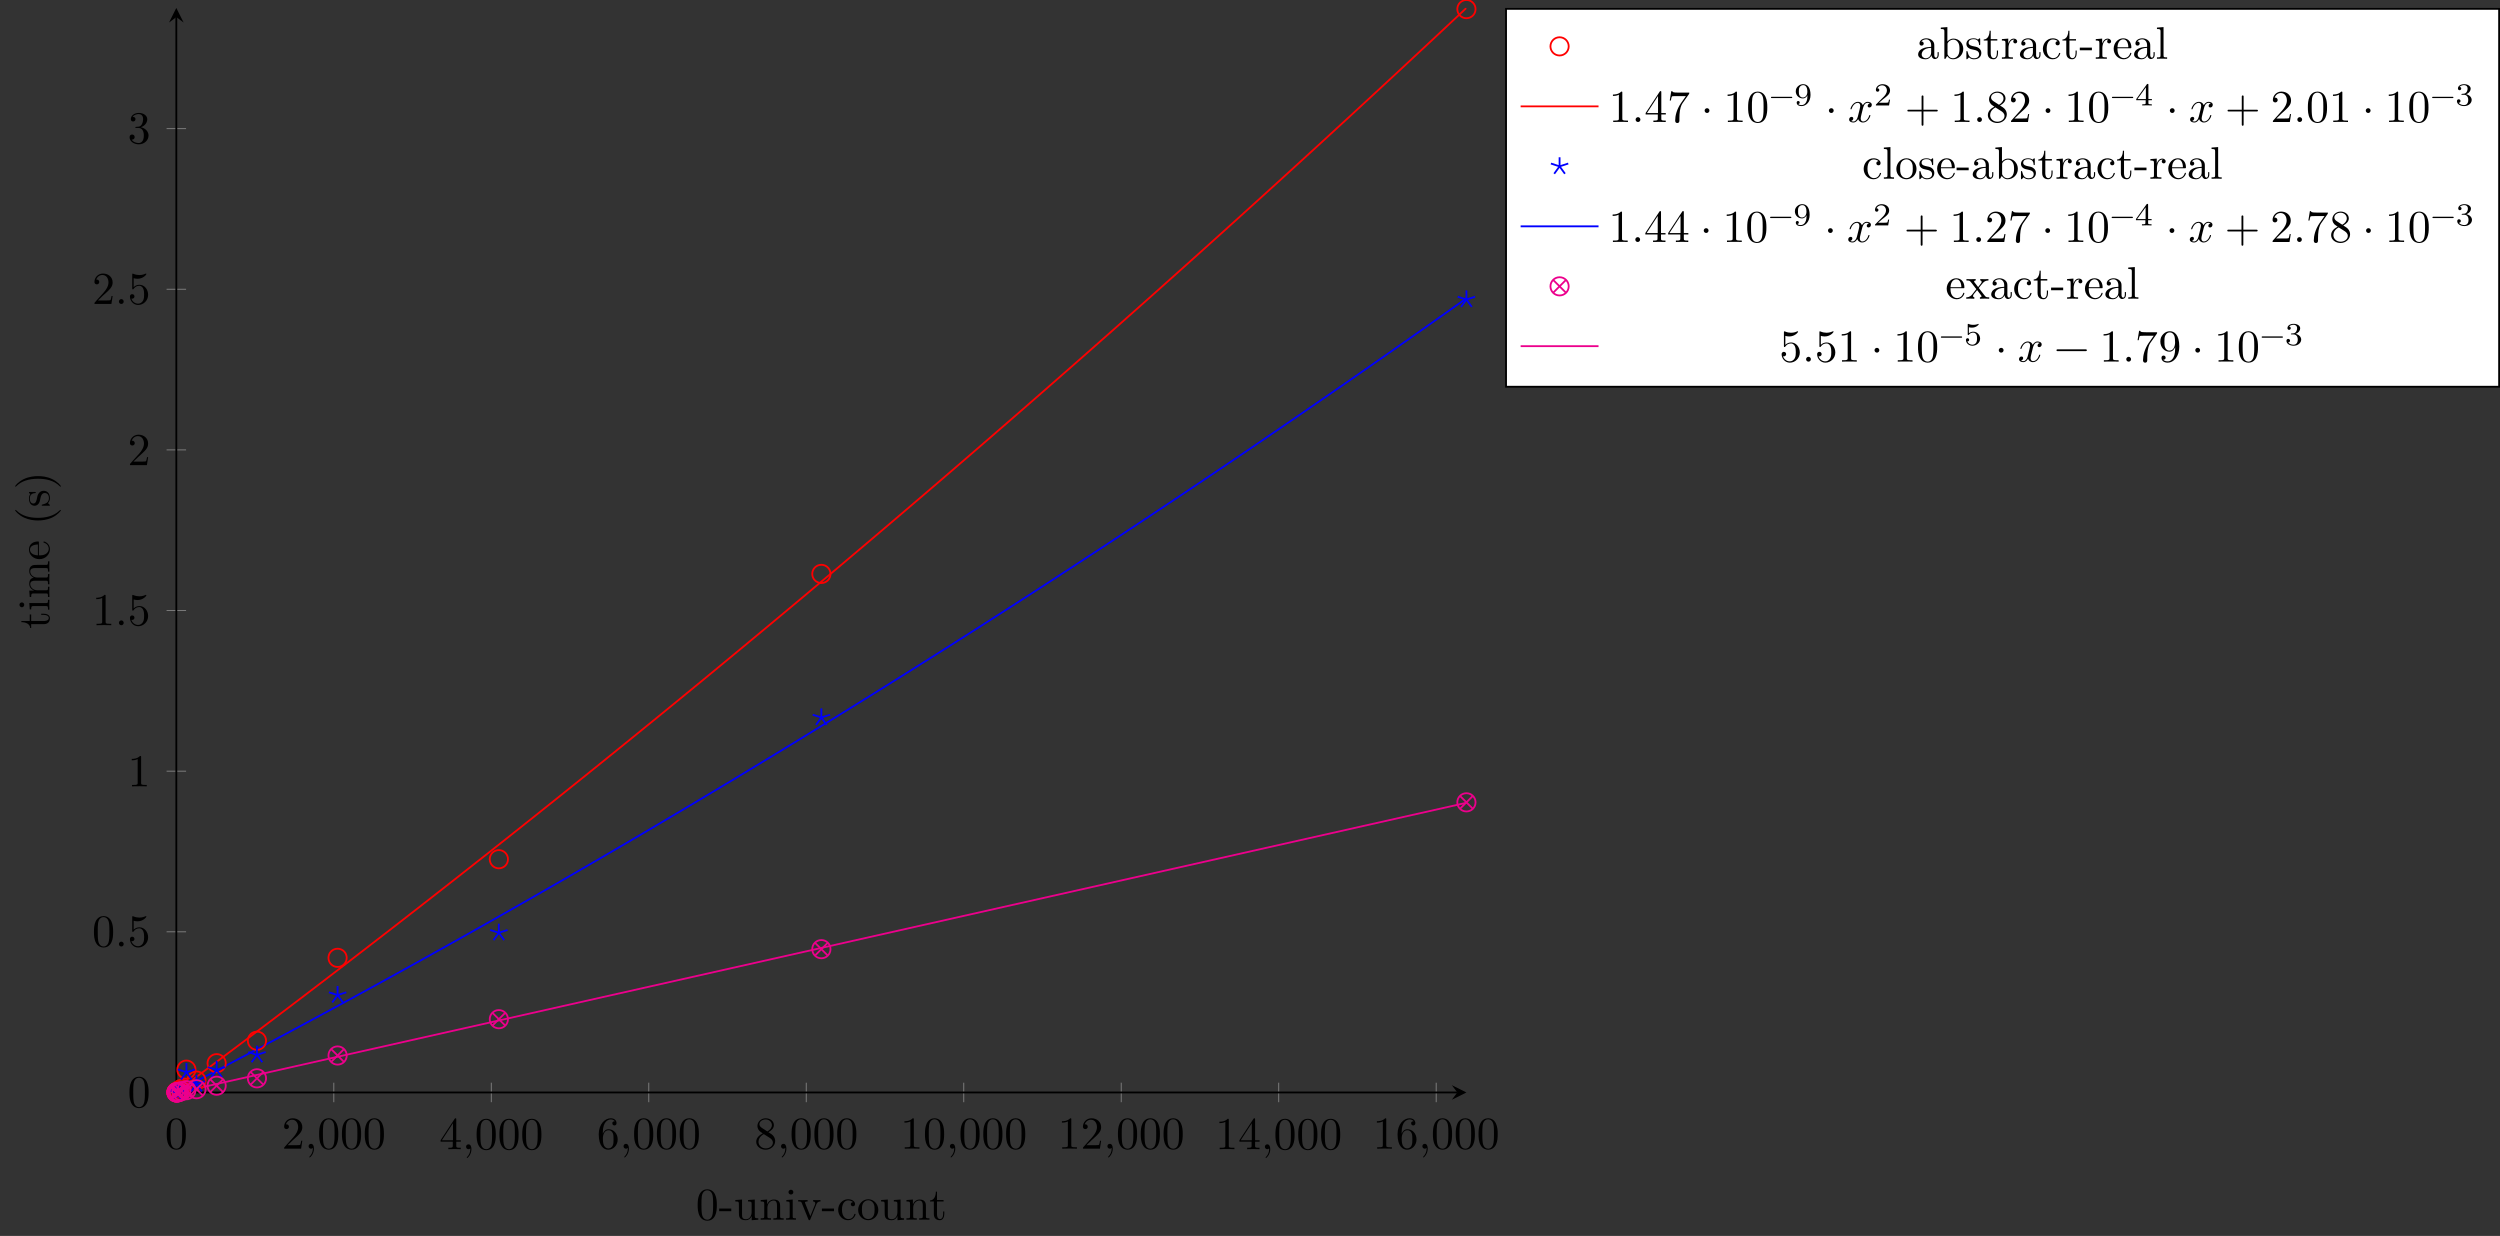 <?xml version="1.0" encoding="UTF-8"?>
<svg xmlns="http://www.w3.org/2000/svg" xmlns:xlink="http://www.w3.org/1999/xlink" width="545.877pt" height="269.866pt" viewBox="0 0 545.877 269.866" version="1.1">
<rect x="0" y="0" width="545.877" height="269.866" fill="#333333" stroke="none"/>
<defs>
<g>
<symbol overflow="visible" id="glyph0-0">
<path style="stroke:none;" d=""/>
</symbol>
<symbol overflow="visible" id="glyph0-1">
<path style="stroke:none;" d="M 4.578 -3.188 C 4.578 -3.984 4.531 -4.781 4.188 -5.516 C 3.734 -6.484 2.906 -6.641 2.5 -6.641 C 1.891 -6.641 1.172 -6.375 0.75 -5.453 C 0.438 -4.766 0.391 -3.984 0.391 -3.188 C 0.391 -2.438 0.422 -1.547 0.844 -0.781 C 1.266 0.016 2 0.219 2.484 0.219 C 3.016 0.219 3.781 0.016 4.219 -0.938 C 4.531 -1.625 4.578 -2.406 4.578 -3.188 Z M 3.766 -3.312 C 3.766 -2.562 3.766 -1.891 3.656 -1.25 C 3.5 -0.297 2.938 0 2.484 0 C 2.094 0 1.5 -0.25 1.328 -1.203 C 1.219 -1.797 1.219 -2.719 1.219 -3.312 C 1.219 -3.953 1.219 -4.609 1.297 -5.141 C 1.484 -6.328 2.234 -6.422 2.484 -6.422 C 2.812 -6.422 3.469 -6.234 3.656 -5.25 C 3.766 -4.688 3.766 -3.938 3.766 -3.312 Z M 3.766 -3.312 "/>
</symbol>
<symbol overflow="visible" id="glyph0-2">
<path style="stroke:none;" d="M 4.469 -1.734 L 4.234 -1.734 C 4.172 -1.438 4.109 -1 4 -0.844 C 3.938 -0.766 3.281 -0.766 3.062 -0.766 L 1.266 -0.766 L 2.328 -1.797 C 3.875 -3.172 4.469 -3.703 4.469 -4.703 C 4.469 -5.844 3.578 -6.641 2.359 -6.641 C 1.234 -6.641 0.5 -5.719 0.5 -4.828 C 0.5 -4.281 1 -4.281 1.031 -4.281 C 1.203 -4.281 1.547 -4.391 1.547 -4.812 C 1.547 -5.062 1.359 -5.328 1.016 -5.328 C 0.938 -5.328 0.922 -5.328 0.891 -5.312 C 1.109 -5.969 1.656 -6.328 2.234 -6.328 C 3.141 -6.328 3.562 -5.516 3.562 -4.703 C 3.562 -3.906 3.078 -3.125 2.516 -2.5 L 0.609 -0.375 C 0.5 -0.266 0.5 -0.234 0.5 0 L 4.203 0 Z M 4.469 -1.734 "/>
</symbol>
<symbol overflow="visible" id="glyph0-3">
<path style="stroke:none;" d="M 2.031 -0.016 C 2.031 -0.672 1.781 -1.062 1.391 -1.062 C 1.062 -1.062 0.859 -0.812 0.859 -0.531 C 0.859 -0.266 1.062 0 1.391 0 C 1.5 0 1.641 -0.047 1.734 -0.125 C 1.766 -0.156 1.781 -0.156 1.781 -0.156 C 1.781 -0.156 1.797 -0.156 1.797 -0.016 C 1.797 0.734 1.453 1.328 1.125 1.656 C 1.016 1.766 1.016 1.781 1.016 1.812 C 1.016 1.891 1.062 1.922 1.109 1.922 C 1.219 1.922 2.031 1.156 2.031 -0.016 Z M 2.031 -0.016 "/>
</symbol>
<symbol overflow="visible" id="glyph0-4">
<path style="stroke:none;" d="M 4.688 -1.641 L 4.688 -1.953 L 3.703 -1.953 L 3.703 -6.484 C 3.703 -6.688 3.703 -6.75 3.531 -6.75 C 3.453 -6.75 3.422 -6.75 3.344 -6.625 L 0.281 -1.953 L 0.281 -1.641 L 2.938 -1.641 L 2.938 -0.781 C 2.938 -0.422 2.906 -0.312 2.172 -0.312 L 1.969 -0.312 L 1.969 0 C 2.375 -0.031 2.891 -0.031 3.312 -0.031 C 3.734 -0.031 4.25 -0.031 4.672 0 L 4.672 -0.312 L 4.453 -0.312 C 3.719 -0.312 3.703 -0.422 3.703 -0.781 L 3.703 -1.641 Z M 2.984 -1.953 L 0.562 -1.953 L 2.984 -5.672 Z M 2.984 -1.953 "/>
</symbol>
<symbol overflow="visible" id="glyph0-5">
<path style="stroke:none;" d="M 4.562 -2.031 C 4.562 -3.297 3.672 -4.25 2.562 -4.25 C 1.891 -4.25 1.516 -3.75 1.312 -3.266 L 1.312 -3.516 C 1.312 -6.031 2.547 -6.391 3.062 -6.391 C 3.297 -6.391 3.719 -6.328 3.938 -5.984 C 3.781 -5.984 3.391 -5.984 3.391 -5.547 C 3.391 -5.234 3.625 -5.078 3.844 -5.078 C 4 -5.078 4.312 -5.172 4.312 -5.562 C 4.312 -6.156 3.875 -6.641 3.047 -6.641 C 1.766 -6.641 0.422 -5.359 0.422 -3.156 C 0.422 -0.484 1.578 0.219 2.5 0.219 C 3.609 0.219 4.562 -0.719 4.562 -2.031 Z M 3.656 -2.047 C 3.656 -1.562 3.656 -1.062 3.484 -0.703 C 3.188 -0.109 2.734 -0.062 2.5 -0.062 C 1.875 -0.062 1.578 -0.656 1.516 -0.812 C 1.328 -1.281 1.328 -2.078 1.328 -2.25 C 1.328 -3.031 1.656 -4.031 2.547 -4.031 C 2.719 -4.031 3.172 -4.031 3.484 -3.406 C 3.656 -3.047 3.656 -2.531 3.656 -2.047 Z M 3.656 -2.047 "/>
</symbol>
<symbol overflow="visible" id="glyph0-6">
<path style="stroke:none;" d="M 4.562 -1.672 C 4.562 -2.031 4.453 -2.484 4.062 -2.906 C 3.875 -3.109 3.719 -3.203 3.078 -3.609 C 3.797 -3.984 4.281 -4.5 4.281 -5.156 C 4.281 -6.078 3.406 -6.641 2.5 -6.641 C 1.5 -6.641 0.688 -5.906 0.688 -4.969 C 0.688 -4.797 0.703 -4.344 1.125 -3.875 C 1.234 -3.766 1.609 -3.516 1.859 -3.344 C 1.281 -3.047 0.422 -2.5 0.422 -1.5 C 0.422 -0.453 1.438 0.219 2.484 0.219 C 3.609 0.219 4.562 -0.609 4.562 -1.672 Z M 3.844 -5.156 C 3.844 -4.578 3.453 -4.109 2.859 -3.766 L 1.625 -4.562 C 1.172 -4.859 1.125 -5.188 1.125 -5.359 C 1.125 -5.969 1.781 -6.391 2.484 -6.391 C 3.203 -6.391 3.844 -5.875 3.844 -5.156 Z M 4.062 -1.312 C 4.062 -0.578 3.312 -0.062 2.5 -0.062 C 1.641 -0.062 0.922 -0.672 0.922 -1.5 C 0.922 -2.078 1.234 -2.719 2.078 -3.188 L 3.312 -2.406 C 3.594 -2.219 4.062 -1.922 4.062 -1.312 Z M 4.062 -1.312 "/>
</symbol>
<symbol overflow="visible" id="glyph0-7">
<path style="stroke:none;" d="M 4.172 0 L 4.172 -0.312 L 3.859 -0.312 C 2.953 -0.312 2.938 -0.422 2.938 -0.781 L 2.938 -6.375 C 2.938 -6.625 2.938 -6.641 2.703 -6.641 C 2.078 -6 1.203 -6 0.891 -6 L 0.891 -5.688 C 1.094 -5.688 1.672 -5.688 2.188 -5.953 L 2.188 -0.781 C 2.188 -0.422 2.156 -0.312 1.266 -0.312 L 0.953 -0.312 L 0.953 0 C 1.297 -0.031 2.156 -0.031 2.562 -0.031 C 2.953 -0.031 3.828 -0.031 4.172 0 Z M 4.172 0 "/>
</symbol>
<symbol overflow="visible" id="glyph0-8">
<path style="stroke:none;" d="M 1.906 -0.531 C 1.906 -0.812 1.672 -1.062 1.391 -1.062 C 1.094 -1.062 0.859 -0.812 0.859 -0.531 C 0.859 -0.234 1.094 0 1.391 0 C 1.672 0 1.906 -0.234 1.906 -0.531 Z M 1.906 -0.531 "/>
</symbol>
<symbol overflow="visible" id="glyph0-9">
<path style="stroke:none;" d="M 4.469 -2 C 4.469 -3.188 3.656 -4.188 2.578 -4.188 C 2.109 -4.188 1.672 -4.031 1.312 -3.672 L 1.312 -5.625 C 1.516 -5.562 1.844 -5.5 2.156 -5.5 C 3.391 -5.5 4.094 -6.406 4.094 -6.531 C 4.094 -6.594 4.062 -6.641 3.984 -6.641 C 3.984 -6.641 3.953 -6.641 3.906 -6.609 C 3.703 -6.516 3.219 -6.312 2.547 -6.312 C 2.156 -6.312 1.688 -6.391 1.219 -6.594 C 1.141 -6.625 1.109 -6.625 1.109 -6.625 C 1 -6.625 1 -6.547 1 -6.391 L 1 -3.438 C 1 -3.266 1 -3.188 1.141 -3.188 C 1.219 -3.188 1.234 -3.203 1.281 -3.266 C 1.391 -3.422 1.75 -3.969 2.562 -3.969 C 3.078 -3.969 3.328 -3.516 3.406 -3.328 C 3.562 -2.953 3.594 -2.578 3.594 -2.078 C 3.594 -1.719 3.594 -1.125 3.344 -0.703 C 3.109 -0.312 2.734 -0.062 2.281 -0.062 C 1.562 -0.062 0.984 -0.594 0.812 -1.172 C 0.844 -1.172 0.875 -1.156 0.984 -1.156 C 1.312 -1.156 1.484 -1.406 1.484 -1.641 C 1.484 -1.891 1.312 -2.141 0.984 -2.141 C 0.844 -2.141 0.5 -2.062 0.5 -1.609 C 0.5 -0.75 1.188 0.219 2.297 0.219 C 3.453 0.219 4.469 -0.734 4.469 -2 Z M 4.469 -2 "/>
</symbol>
<symbol overflow="visible" id="glyph0-10">
<path style="stroke:none;" d="M 4.562 -1.703 C 4.562 -2.516 3.922 -3.297 2.891 -3.516 C 3.703 -3.781 4.281 -4.469 4.281 -5.266 C 4.281 -6.078 3.406 -6.641 2.453 -6.641 C 1.453 -6.641 0.688 -6.047 0.688 -5.281 C 0.688 -4.953 0.906 -4.766 1.203 -4.766 C 1.5 -4.766 1.703 -4.984 1.703 -5.281 C 1.703 -5.766 1.234 -5.766 1.094 -5.766 C 1.391 -6.266 2.047 -6.391 2.406 -6.391 C 2.828 -6.391 3.375 -6.172 3.375 -5.281 C 3.375 -5.156 3.344 -4.578 3.094 -4.141 C 2.797 -3.656 2.453 -3.625 2.203 -3.625 C 2.125 -3.609 1.891 -3.594 1.812 -3.594 C 1.734 -3.578 1.672 -3.562 1.672 -3.469 C 1.672 -3.359 1.734 -3.359 1.906 -3.359 L 2.344 -3.359 C 3.156 -3.359 3.531 -2.688 3.531 -1.703 C 3.531 -0.344 2.844 -0.062 2.406 -0.062 C 1.969 -0.062 1.219 -0.234 0.875 -0.812 C 1.219 -0.766 1.531 -0.984 1.531 -1.359 C 1.531 -1.719 1.266 -1.922 0.984 -1.922 C 0.734 -1.922 0.422 -1.781 0.422 -1.344 C 0.422 -0.438 1.344 0.219 2.438 0.219 C 3.656 0.219 4.562 -0.688 4.562 -1.703 Z M 4.562 -1.703 "/>
</symbol>
<symbol overflow="visible" id="glyph0-11">
<path style="stroke:none;" d="M 4.828 -6.422 L 2.406 -6.422 C 1.203 -6.422 1.172 -6.547 1.141 -6.734 L 0.891 -6.734 L 0.562 -4.688 L 0.812 -4.688 C 0.844 -4.844 0.922 -5.469 1.062 -5.594 C 1.125 -5.656 1.906 -5.656 2.031 -5.656 L 4.094 -5.656 L 2.984 -4.078 C 2.078 -2.734 1.75 -1.344 1.75 -0.328 C 1.75 -0.234 1.75 0.219 2.219 0.219 C 2.672 0.219 2.672 -0.234 2.672 -0.328 L 2.672 -0.844 C 2.672 -1.391 2.703 -1.938 2.781 -2.469 C 2.828 -2.703 2.953 -3.562 3.406 -4.172 L 4.75 -6.078 C 4.828 -6.188 4.828 -6.203 4.828 -6.422 Z M 4.828 -6.422 "/>
</symbol>
<symbol overflow="visible" id="glyph0-12">
<path style="stroke:none;" d="M 1.906 -2.5 C 1.906 -2.781 1.672 -3.016 1.391 -3.016 C 1.094 -3.016 0.859 -2.781 0.859 -2.5 C 0.859 -2.203 1.094 -1.969 1.391 -1.969 C 1.672 -1.969 1.906 -2.203 1.906 -2.5 Z M 1.906 -2.5 "/>
</symbol>
<symbol overflow="visible" id="glyph0-13">
<path style="stroke:none;" d="M 5.25 -3.75 C 5.25 -4.266 4.672 -4.406 4.328 -4.406 C 3.75 -4.406 3.406 -3.875 3.281 -3.656 C 3.031 -4.312 2.5 -4.406 2.203 -4.406 C 1.172 -4.406 0.594 -3.125 0.594 -2.875 C 0.594 -2.766 0.719 -2.766 0.719 -2.766 C 0.797 -2.766 0.828 -2.797 0.844 -2.875 C 1.188 -3.938 1.844 -4.188 2.188 -4.188 C 2.375 -4.188 2.719 -4.094 2.719 -3.516 C 2.719 -3.203 2.547 -2.547 2.188 -1.141 C 2.031 -0.531 1.672 -0.109 1.234 -0.109 C 1.172 -0.109 0.953 -0.109 0.734 -0.234 C 0.984 -0.297 1.203 -0.5 1.203 -0.781 C 1.203 -1.047 0.984 -1.125 0.844 -1.125 C 0.531 -1.125 0.297 -0.875 0.297 -0.547 C 0.297 -0.094 0.781 0.109 1.219 0.109 C 1.891 0.109 2.25 -0.594 2.266 -0.641 C 2.391 -0.281 2.75 0.109 3.344 0.109 C 4.375 0.109 4.938 -1.172 4.938 -1.422 C 4.938 -1.531 4.859 -1.531 4.828 -1.531 C 4.734 -1.531 4.719 -1.484 4.688 -1.422 C 4.359 -0.344 3.688 -0.109 3.375 -0.109 C 2.984 -0.109 2.828 -0.422 2.828 -0.766 C 2.828 -0.984 2.875 -1.203 2.984 -1.641 L 3.328 -3.016 C 3.391 -3.266 3.625 -4.188 4.312 -4.188 C 4.359 -4.188 4.609 -4.188 4.812 -4.062 C 4.531 -4 4.344 -3.766 4.344 -3.516 C 4.344 -3.359 4.453 -3.172 4.719 -3.172 C 4.938 -3.172 5.25 -3.344 5.25 -3.75 Z M 5.25 -3.75 "/>
</symbol>
<symbol overflow="visible" id="glyph0-14">
<path style="stroke:none;" d="M 7.203 -2.5 C 7.203 -2.609 7.109 -2.688 7 -2.688 L 4.078 -2.688 L 4.078 -5.609 C 4.078 -5.719 3.984 -5.812 3.875 -5.812 C 3.766 -5.812 3.672 -5.719 3.672 -5.609 L 3.672 -2.688 L 0.75 -2.688 C 0.641 -2.688 0.562 -2.609 0.562 -2.5 C 0.562 -2.375 0.641 -2.297 0.75 -2.297 L 3.672 -2.297 L 3.672 0.625 C 3.672 0.734 3.766 0.828 3.875 0.828 C 3.984 0.828 4.078 0.734 4.078 0.625 L 4.078 -2.297 L 7 -2.297 C 7.109 -2.297 7.203 -2.375 7.203 -2.5 Z M 7.203 -2.5 "/>
</symbol>
<symbol overflow="visible" id="glyph0-15">
<path style="stroke:none;" d="M 7.203 -2.5 C 7.203 -2.609 7.109 -2.688 7 -2.688 L 0.75 -2.688 C 0.641 -2.688 0.562 -2.609 0.562 -2.5 C 0.562 -2.375 0.641 -2.297 0.75 -2.297 L 7 -2.297 C 7.109 -2.297 7.203 -2.375 7.203 -2.5 Z M 7.203 -2.5 "/>
</symbol>
<symbol overflow="visible" id="glyph0-16">
<path style="stroke:none;" d="M 4.562 -3.281 C 4.562 -5.969 3.406 -6.641 2.516 -6.641 C 1.969 -6.641 1.484 -6.453 1.062 -6.016 C 0.641 -5.562 0.422 -5.141 0.422 -4.391 C 0.422 -3.156 1.297 -2.172 2.406 -2.172 C 3.016 -2.172 3.422 -2.594 3.656 -3.172 L 3.656 -2.844 C 3.656 -0.516 2.625 -0.062 2.047 -0.062 C 1.875 -0.062 1.328 -0.078 1.062 -0.422 C 1.5 -0.422 1.578 -0.703 1.578 -0.875 C 1.578 -1.188 1.344 -1.328 1.125 -1.328 C 0.969 -1.328 0.672 -1.25 0.672 -0.859 C 0.672 -0.188 1.203 0.219 2.047 0.219 C 3.344 0.219 4.562 -1.141 4.562 -3.281 Z M 3.641 -4.203 C 3.641 -3.375 3.297 -2.406 2.422 -2.406 C 2.266 -2.406 1.797 -2.406 1.5 -3.031 C 1.312 -3.406 1.312 -3.891 1.312 -4.391 C 1.312 -4.922 1.312 -5.391 1.531 -5.766 C 1.797 -6.266 2.172 -6.391 2.516 -6.391 C 2.984 -6.391 3.312 -6.047 3.484 -5.609 C 3.594 -5.281 3.641 -4.656 3.641 -4.203 Z M 3.641 -4.203 "/>
</symbol>
<symbol overflow="visible" id="glyph1-0">
<path style="stroke:none;" d=""/>
</symbol>
<symbol overflow="visible" id="glyph1-1">
<path style="stroke:none;" d="M 4.578 -3.188 C 4.578 -3.984 4.531 -4.781 4.188 -5.516 C 3.734 -6.484 2.906 -6.641 2.5 -6.641 C 1.891 -6.641 1.172 -6.375 0.75 -5.453 C 0.438 -4.766 0.391 -3.984 0.391 -3.188 C 0.391 -2.438 0.422 -1.547 0.844 -0.781 C 1.266 0.016 2 0.219 2.484 0.219 C 3.016 0.219 3.781 0.016 4.219 -0.938 C 4.531 -1.625 4.578 -2.406 4.578 -3.188 Z M 3.766 -3.312 C 3.766 -2.562 3.766 -1.891 3.656 -1.25 C 3.5 -0.297 2.938 0 2.484 0 C 2.094 0 1.5 -0.25 1.328 -1.203 C 1.219 -1.797 1.219 -2.719 1.219 -3.312 C 1.219 -3.953 1.219 -4.609 1.297 -5.141 C 1.484 -6.328 2.234 -6.422 2.484 -6.422 C 2.812 -6.422 3.469 -6.234 3.656 -5.25 C 3.766 -4.688 3.766 -3.938 3.766 -3.312 Z M 3.766 -3.312 "/>
</symbol>
<symbol overflow="visible" id="glyph1-2">
<path style="stroke:none;" d="M 2.75 -1.859 L 2.75 -2.438 L 0.109 -2.438 L 0.109 -1.859 Z M 2.75 -1.859 "/>
</symbol>
<symbol overflow="visible" id="glyph1-3">
<path style="stroke:none;" d="M 5.328 0 L 5.328 -0.312 C 4.641 -0.312 4.562 -0.375 4.562 -0.875 L 4.562 -4.406 L 3.094 -4.297 L 3.094 -3.984 C 3.781 -3.984 3.875 -3.922 3.875 -3.422 L 3.875 -1.656 C 3.875 -0.781 3.391 -0.109 2.656 -0.109 C 1.828 -0.109 1.781 -0.578 1.781 -1.094 L 1.781 -4.406 L 0.312 -4.297 L 0.312 -3.984 C 1.094 -3.984 1.094 -3.953 1.094 -3.078 L 1.094 -1.578 C 1.094 -0.797 1.094 0.109 2.609 0.109 C 3.172 0.109 3.609 -0.172 3.891 -0.781 L 3.891 0.109 Z M 5.328 0 "/>
</symbol>
<symbol overflow="visible" id="glyph1-4">
<path style="stroke:none;" d="M 5.328 0 L 5.328 -0.312 C 4.812 -0.312 4.562 -0.312 4.562 -0.609 L 4.562 -2.516 C 4.562 -3.375 4.562 -3.672 4.25 -4.031 C 4.109 -4.203 3.781 -4.406 3.203 -4.406 C 2.469 -4.406 2 -3.984 1.719 -3.359 L 1.719 -4.406 L 0.312 -4.297 L 0.312 -3.984 C 1.016 -3.984 1.094 -3.922 1.094 -3.422 L 1.094 -0.75 C 1.094 -0.312 0.984 -0.312 0.312 -0.312 L 0.312 0 L 1.453 -0.031 L 2.562 0 L 2.562 -0.312 C 1.891 -0.312 1.781 -0.312 1.781 -0.75 L 1.781 -2.594 C 1.781 -3.625 2.5 -4.188 3.125 -4.188 C 3.766 -4.188 3.875 -3.656 3.875 -3.078 L 3.875 -0.75 C 3.875 -0.312 3.766 -0.312 3.094 -0.312 L 3.094 0 L 4.219 -0.031 Z M 5.328 0 "/>
</symbol>
<symbol overflow="visible" id="glyph1-5">
<path style="stroke:none;" d="M 2.469 0 L 2.469 -0.312 C 1.797 -0.312 1.766 -0.359 1.766 -0.75 L 1.766 -4.406 L 0.375 -4.297 L 0.375 -3.984 C 1.016 -3.984 1.109 -3.922 1.109 -3.438 L 1.109 -0.75 C 1.109 -0.312 1 -0.312 0.328 -0.312 L 0.328 0 L 1.422 -0.031 C 1.781 -0.031 2.125 -0.016 2.469 0 Z M 1.906 -6.016 C 1.906 -6.297 1.688 -6.547 1.391 -6.547 C 1.047 -6.547 0.844 -6.266 0.844 -6.016 C 0.844 -5.75 1.078 -5.5 1.375 -5.5 C 1.719 -5.5 1.906 -5.766 1.906 -6.016 Z M 1.906 -6.016 "/>
</symbol>
<symbol overflow="visible" id="glyph1-6">
<path style="stroke:none;" d="M 5.062 -3.984 L 5.062 -4.297 C 4.828 -4.281 4.547 -4.266 4.312 -4.266 L 3.453 -4.297 L 3.453 -3.984 C 3.812 -3.984 3.922 -3.75 3.922 -3.562 C 3.922 -3.469 3.906 -3.422 3.875 -3.312 L 2.844 -0.781 L 1.734 -3.562 C 1.672 -3.688 1.672 -3.734 1.672 -3.734 C 1.672 -3.984 2.062 -3.984 2.25 -3.984 L 2.25 -4.297 L 1.156 -4.266 C 0.891 -4.266 0.484 -4.281 0.188 -4.297 L 0.188 -3.984 C 0.812 -3.984 0.859 -3.922 0.984 -3.625 L 2.422 -0.078 C 2.484 0.062 2.5 0.109 2.625 0.109 C 2.766 0.109 2.797 0.016 2.844 -0.078 L 4.141 -3.312 C 4.234 -3.547 4.406 -3.984 5.062 -3.984 Z M 5.062 -3.984 "/>
</symbol>
<symbol overflow="visible" id="glyph1-7">
<path style="stroke:none;" d="M 4.141 -1.188 C 4.141 -1.281 4.031 -1.281 4 -1.281 C 3.922 -1.281 3.891 -1.25 3.875 -1.188 C 3.594 -0.266 2.938 -0.141 2.578 -0.141 C 2.047 -0.141 1.172 -0.562 1.172 -2.172 C 1.172 -3.797 1.984 -4.219 2.516 -4.219 C 2.609 -4.219 3.234 -4.203 3.578 -3.844 C 3.172 -3.812 3.109 -3.516 3.109 -3.391 C 3.109 -3.125 3.297 -2.938 3.562 -2.938 C 3.828 -2.938 4.031 -3.094 4.031 -3.406 C 4.031 -4.078 3.266 -4.469 2.5 -4.469 C 1.25 -4.469 0.344 -3.391 0.344 -2.156 C 0.344 -0.875 1.328 0.109 2.484 0.109 C 3.812 0.109 4.141 -1.094 4.141 -1.188 Z M 4.141 -1.188 "/>
</symbol>
<symbol overflow="visible" id="glyph1-8">
<path style="stroke:none;" d="M 4.688 -2.141 C 4.688 -3.406 3.703 -4.469 2.5 -4.469 C 1.25 -4.469 0.281 -3.375 0.281 -2.141 C 0.281 -0.844 1.312 0.109 2.484 0.109 C 3.688 0.109 4.688 -0.875 4.688 -2.141 Z M 3.875 -2.219 C 3.875 -1.859 3.875 -1.312 3.656 -0.875 C 3.422 -0.422 2.984 -0.141 2.5 -0.141 C 2.062 -0.141 1.625 -0.344 1.359 -0.812 C 1.109 -1.25 1.109 -1.859 1.109 -2.219 C 1.109 -2.609 1.109 -3.141 1.344 -3.578 C 1.609 -4.031 2.078 -4.25 2.484 -4.25 C 2.922 -4.25 3.344 -4.031 3.609 -3.594 C 3.875 -3.172 3.875 -2.594 3.875 -2.219 Z M 3.875 -2.219 "/>
</symbol>
<symbol overflow="visible" id="glyph1-9">
<path style="stroke:none;" d="M 3.312 -1.234 L 3.312 -1.797 L 3.062 -1.797 L 3.062 -1.25 C 3.062 -0.516 2.766 -0.141 2.391 -0.141 C 1.719 -0.141 1.719 -1.047 1.719 -1.219 L 1.719 -3.984 L 3.156 -3.984 L 3.156 -4.297 L 1.719 -4.297 L 1.719 -6.125 L 1.469 -6.125 C 1.469 -5.312 1.172 -4.25 0.188 -4.203 L 0.188 -3.984 L 1.031 -3.984 L 1.031 -1.234 C 1.031 -0.016 1.969 0.109 2.328 0.109 C 3.031 0.109 3.312 -0.594 3.312 -1.234 Z M 3.312 -1.234 "/>
</symbol>
<symbol overflow="visible" id="glyph1-10">
<path style="stroke:none;" d="M 4.812 -0.891 L 4.812 -1.453 L 4.562 -1.453 L 4.562 -0.891 C 4.562 -0.312 4.312 -0.25 4.203 -0.25 C 3.875 -0.25 3.844 -0.703 3.844 -0.75 L 3.844 -2.734 C 3.844 -3.156 3.844 -3.547 3.484 -3.922 C 3.094 -4.312 2.594 -4.469 2.109 -4.469 C 1.297 -4.469 0.609 -4 0.609 -3.344 C 0.609 -3.047 0.812 -2.875 1.062 -2.875 C 1.344 -2.875 1.531 -3.078 1.531 -3.328 C 1.531 -3.453 1.469 -3.781 1.016 -3.781 C 1.281 -4.141 1.781 -4.25 2.094 -4.25 C 2.578 -4.25 3.156 -3.859 3.156 -2.969 L 3.156 -2.609 C 2.641 -2.578 1.938 -2.547 1.312 -2.25 C 0.562 -1.906 0.312 -1.391 0.312 -0.953 C 0.312 -0.141 1.281 0.109 1.906 0.109 C 2.578 0.109 3.031 -0.297 3.219 -0.75 C 3.266 -0.359 3.531 0.062 4 0.062 C 4.203 0.062 4.812 -0.078 4.812 -0.891 Z M 3.156 -1.391 C 3.156 -0.453 2.438 -0.109 1.984 -0.109 C 1.5 -0.109 1.094 -0.453 1.094 -0.953 C 1.094 -1.5 1.5 -2.328 3.156 -2.391 Z M 3.156 -1.391 "/>
</symbol>
<symbol overflow="visible" id="glyph1-11">
<path style="stroke:none;" d="M 5.188 -2.156 C 5.188 -3.422 4.219 -4.406 3.078 -4.406 C 2.297 -4.406 1.875 -3.938 1.719 -3.766 L 1.719 -6.922 L 0.281 -6.812 L 0.281 -6.5 C 0.984 -6.5 1.062 -6.438 1.062 -5.938 L 1.062 0 L 1.312 0 L 1.672 -0.625 C 1.812 -0.391 2.234 0.109 2.969 0.109 C 4.156 0.109 5.188 -0.875 5.188 -2.156 Z M 4.359 -2.156 C 4.359 -1.797 4.344 -1.203 4.062 -0.75 C 3.844 -0.438 3.469 -0.109 2.938 -0.109 C 2.484 -0.109 2.125 -0.344 1.891 -0.719 C 1.75 -0.922 1.75 -0.953 1.75 -1.141 L 1.75 -3.188 C 1.75 -3.375 1.75 -3.391 1.859 -3.547 C 2.25 -4.109 2.797 -4.188 3.031 -4.188 C 3.484 -4.188 3.844 -3.922 4.078 -3.547 C 4.344 -3.141 4.359 -2.578 4.359 -2.156 Z M 4.359 -2.156 "/>
</symbol>
<symbol overflow="visible" id="glyph1-12">
<path style="stroke:none;" d="M 3.594 -1.281 C 3.594 -1.797 3.297 -2.109 3.172 -2.219 C 2.844 -2.547 2.453 -2.625 2.031 -2.703 C 1.469 -2.812 0.812 -2.938 0.812 -3.516 C 0.812 -3.875 1.062 -4.281 1.922 -4.281 C 3.016 -4.281 3.078 -3.375 3.094 -3.078 C 3.094 -2.984 3.203 -2.984 3.203 -2.984 C 3.344 -2.984 3.344 -3.031 3.344 -3.219 L 3.344 -4.234 C 3.344 -4.391 3.344 -4.469 3.234 -4.469 C 3.188 -4.469 3.156 -4.469 3.031 -4.344 C 3 -4.312 2.906 -4.219 2.859 -4.188 C 2.484 -4.469 2.078 -4.469 1.922 -4.469 C 0.703 -4.469 0.328 -3.797 0.328 -3.234 C 0.328 -2.891 0.484 -2.609 0.75 -2.391 C 1.078 -2.141 1.359 -2.078 2.078 -1.938 C 2.297 -1.891 3.109 -1.734 3.109 -1.016 C 3.109 -0.516 2.766 -0.109 1.984 -0.109 C 1.141 -0.109 0.781 -0.672 0.594 -1.531 C 0.562 -1.656 0.562 -1.688 0.453 -1.688 C 0.328 -1.688 0.328 -1.625 0.328 -1.453 L 0.328 -0.125 C 0.328 0.047 0.328 0.109 0.438 0.109 C 0.484 0.109 0.5 0.094 0.688 -0.094 C 0.703 -0.109 0.703 -0.125 0.891 -0.312 C 1.328 0.094 1.781 0.109 1.984 0.109 C 3.125 0.109 3.594 -0.562 3.594 -1.281 Z M 3.594 -1.281 "/>
</symbol>
<symbol overflow="visible" id="glyph1-13">
<path style="stroke:none;" d="M 3.625 -3.797 C 3.625 -4.109 3.312 -4.406 2.891 -4.406 C 2.156 -4.406 1.797 -3.734 1.672 -3.312 L 1.672 -4.406 L 0.281 -4.297 L 0.281 -3.984 C 0.984 -3.984 1.062 -3.922 1.062 -3.422 L 1.062 -0.75 C 1.062 -0.312 0.953 -0.312 0.281 -0.312 L 0.281 0 L 1.422 -0.031 C 1.812 -0.031 2.281 -0.031 2.688 0 L 2.688 -0.312 L 2.469 -0.312 C 1.734 -0.312 1.719 -0.422 1.719 -0.781 L 1.719 -2.312 C 1.719 -3.297 2.141 -4.188 2.891 -4.188 C 2.953 -4.188 2.984 -4.188 3 -4.172 C 2.969 -4.172 2.766 -4.047 2.766 -3.781 C 2.766 -3.516 2.984 -3.359 3.203 -3.359 C 3.375 -3.359 3.625 -3.484 3.625 -3.797 Z M 3.625 -3.797 "/>
</symbol>
<symbol overflow="visible" id="glyph1-14">
<path style="stroke:none;" d="M 4.141 -1.188 C 4.141 -1.281 4.062 -1.312 4 -1.312 C 3.922 -1.312 3.891 -1.25 3.875 -1.172 C 3.531 -0.141 2.625 -0.141 2.531 -0.141 C 2.031 -0.141 1.641 -0.438 1.406 -0.812 C 1.109 -1.281 1.109 -1.938 1.109 -2.297 L 3.891 -2.297 C 4.109 -2.297 4.141 -2.297 4.141 -2.516 C 4.141 -3.5 3.594 -4.469 2.359 -4.469 C 1.203 -4.469 0.281 -3.438 0.281 -2.188 C 0.281 -0.859 1.328 0.109 2.469 0.109 C 3.688 0.109 4.141 -1 4.141 -1.188 Z M 3.484 -2.516 L 1.109 -2.516 C 1.172 -4 2.016 -4.25 2.359 -4.25 C 3.375 -4.25 3.484 -2.906 3.484 -2.516 Z M 3.484 -2.516 "/>
</symbol>
<symbol overflow="visible" id="glyph1-15">
<path style="stroke:none;" d="M 2.547 0 L 2.547 -0.312 C 1.875 -0.312 1.766 -0.312 1.766 -0.75 L 1.766 -6.922 L 0.328 -6.812 L 0.328 -6.5 C 1.031 -6.5 1.109 -6.438 1.109 -5.938 L 1.109 -0.75 C 1.109 -0.312 1 -0.312 0.328 -0.312 L 0.328 0 L 1.438 -0.031 Z M 2.547 0 "/>
</symbol>
<symbol overflow="visible" id="glyph1-16">
<path style="stroke:none;" d="M 5.141 0 L 5.141 -0.312 C 4.609 -0.312 4.422 -0.328 4.203 -0.625 L 2.859 -2.344 C 3.156 -2.719 3.531 -3.203 3.781 -3.469 C 4.094 -3.828 4.5 -3.984 4.969 -3.984 L 4.969 -4.297 C 4.703 -4.281 4.406 -4.266 4.141 -4.266 C 3.844 -4.266 3.312 -4.281 3.188 -4.297 L 3.188 -3.984 C 3.406 -3.969 3.484 -3.844 3.484 -3.672 C 3.484 -3.516 3.375 -3.391 3.328 -3.328 L 2.719 -2.547 L 1.938 -3.562 C 1.844 -3.656 1.844 -3.672 1.844 -3.734 C 1.844 -3.891 2 -3.984 2.188 -3.984 L 2.188 -4.297 L 1.109 -4.266 C 0.906 -4.266 0.438 -4.281 0.172 -4.297 L 0.172 -3.984 C 0.875 -3.984 0.875 -3.984 1.344 -3.375 L 2.328 -2.094 C 1.859 -1.5 1.859 -1.469 1.391 -0.906 C 0.922 -0.328 0.328 -0.312 0.125 -0.312 L 0.125 0 C 0.375 -0.016 0.688 -0.031 0.953 -0.031 L 1.891 0 L 1.891 -0.312 C 1.672 -0.344 1.609 -0.469 1.609 -0.625 C 1.609 -0.844 1.891 -1.172 2.5 -1.891 L 3.266 -0.891 C 3.344 -0.781 3.469 -0.625 3.469 -0.562 C 3.469 -0.469 3.375 -0.312 3.109 -0.312 L 3.109 0 L 4.188 -0.031 C 4.453 -0.031 4.844 -0.016 5.141 0 Z M 5.141 0 "/>
</symbol>
<symbol overflow="visible" id="glyph2-0">
<path style="stroke:none;" d=""/>
</symbol>
<symbol overflow="visible" id="glyph2-1">
<path style="stroke:none;" d="M -1.234 -3.312 L -1.797 -3.312 L -1.797 -3.062 L -1.25 -3.062 C -0.516 -3.062 -0.141 -2.766 -0.141 -2.391 C -0.141 -1.719 -1.047 -1.719 -1.219 -1.719 L -3.984 -1.719 L -3.984 -3.156 L -4.297 -3.156 L -4.297 -1.719 L -6.125 -1.719 L -6.125 -1.469 C -5.312 -1.469 -4.25 -1.172 -4.203 -0.188 L -3.984 -0.188 L -3.984 -1.031 L -1.234 -1.031 C -0.016 -1.031 0.109 -1.969 0.109 -2.328 C 0.109 -3.031 -0.594 -3.312 -1.234 -3.312 Z M -1.234 -3.312 "/>
</symbol>
<symbol overflow="visible" id="glyph2-2">
<path style="stroke:none;" d="M 0 -2.469 L -0.312 -2.469 C -0.312 -1.797 -0.359 -1.766 -0.75 -1.766 L -4.406 -1.766 L -4.297 -0.375 L -3.984 -0.375 C -3.984 -1.016 -3.922 -1.109 -3.438 -1.109 L -0.75 -1.109 C -0.312 -1.109 -0.312 -1 -0.312 -0.328 L 0 -0.328 L -0.031 -1.422 C -0.031 -1.781 -0.016 -2.125 0 -2.469 Z M -6.016 -1.906 C -6.297 -1.906 -6.547 -1.688 -6.547 -1.391 C -6.547 -1.047 -6.266 -0.844 -6.016 -0.844 C -5.75 -0.844 -5.5 -1.078 -5.5 -1.375 C -5.5 -1.719 -5.766 -1.906 -6.016 -1.906 Z M -6.016 -1.906 "/>
</symbol>
<symbol overflow="visible" id="glyph2-3">
<path style="stroke:none;" d="M 0 -8.109 L -0.312 -8.109 C -0.312 -7.594 -0.312 -7.344 -0.609 -7.328 L -2.516 -7.328 C -3.375 -7.328 -3.672 -7.328 -4.031 -7.016 C -4.203 -6.875 -4.406 -6.547 -4.406 -5.969 C -4.406 -5.141 -3.812 -4.688 -3.422 -4.531 C -4.297 -4.391 -4.406 -3.656 -4.406 -3.203 C -4.406 -2.469 -3.984 -2 -3.359 -1.719 L -4.406 -1.719 L -4.297 -0.312 L -3.984 -0.312 C -3.984 -1.016 -3.922 -1.094 -3.422 -1.094 L -0.75 -1.094 C -0.312 -1.094 -0.312 -0.984 -0.312 -0.312 L 0 -0.312 L -0.031 -1.453 L 0 -2.562 L -0.312 -2.562 C -0.312 -1.891 -0.312 -1.781 -0.75 -1.781 L -2.594 -1.781 C -3.625 -1.781 -4.188 -2.5 -4.188 -3.125 C -4.188 -3.766 -3.656 -3.875 -3.078 -3.875 L -0.75 -3.875 C -0.312 -3.875 -0.312 -3.766 -0.312 -3.094 L 0 -3.094 L -0.031 -4.219 L 0 -5.328 L -0.312 -5.328 C -0.312 -4.672 -0.312 -4.562 -0.75 -4.562 L -2.594 -4.562 C -3.625 -4.562 -4.188 -5.266 -4.188 -5.906 C -4.188 -6.531 -3.656 -6.641 -3.078 -6.641 L -0.75 -6.641 C -0.312 -6.641 -0.312 -6.531 -0.312 -5.859 L 0 -5.859 L -0.031 -6.984 Z M 0 -8.109 "/>
</symbol>
<symbol overflow="visible" id="glyph2-4">
<path style="stroke:none;" d="M -1.188 -4.141 C -1.281 -4.141 -1.312 -4.062 -1.312 -4 C -1.312 -3.922 -1.25 -3.891 -1.172 -3.875 C -0.141 -3.531 -0.141 -2.625 -0.141 -2.531 C -0.141 -2.031 -0.438 -1.641 -0.812 -1.406 C -1.281 -1.109 -1.938 -1.109 -2.297 -1.109 L -2.297 -3.891 C -2.297 -4.109 -2.297 -4.141 -2.516 -4.141 C -3.5 -4.141 -4.469 -3.594 -4.469 -2.359 C -4.469 -1.203 -3.438 -0.281 -2.188 -0.281 C -0.859 -0.281 0.109 -1.328 0.109 -2.469 C 0.109 -3.688 -1 -4.141 -1.188 -4.141 Z M -2.516 -3.484 L -2.516 -1.109 C -4 -1.172 -4.25 -2.016 -4.25 -2.359 C -4.25 -3.375 -2.906 -3.484 -2.516 -3.484 Z M -2.516 -3.484 "/>
</symbol>
<symbol overflow="visible" id="glyph2-5">
<path style="stroke:none;" d="M 2.391 -3.297 C 2.359 -3.297 2.344 -3.297 2.172 -3.125 C 0.922 -1.891 -0.969 -1.562 -2.5 -1.562 C -4.234 -1.562 -5.969 -1.938 -7.203 -3.172 C -7.328 -3.297 -7.344 -3.297 -7.375 -3.297 C -7.453 -3.297 -7.484 -3.266 -7.484 -3.203 C -7.484 -3.094 -6.797 -2.203 -5.531 -1.609 C -4.438 -1.109 -3.328 -0.984 -2.5 -0.984 C -1.719 -0.984 -0.516 -1.094 0.625 -1.641 C 1.844 -2.25 2.5 -3.094 2.5 -3.203 C 2.5 -3.266 2.469 -3.297 2.391 -3.297 Z M 2.391 -3.297 "/>
</symbol>
<symbol overflow="visible" id="glyph2-6">
<path style="stroke:none;" d="M -1.281 -3.594 C -1.797 -3.594 -2.109 -3.297 -2.219 -3.172 C -2.547 -2.844 -2.625 -2.453 -2.703 -2.031 C -2.812 -1.469 -2.938 -0.812 -3.516 -0.812 C -3.875 -0.812 -4.281 -1.062 -4.281 -1.922 C -4.281 -3.016 -3.375 -3.078 -3.078 -3.094 C -2.984 -3.094 -2.984 -3.203 -2.984 -3.203 C -2.984 -3.344 -3.031 -3.344 -3.219 -3.344 L -4.234 -3.344 C -4.391 -3.344 -4.469 -3.344 -4.469 -3.234 C -4.469 -3.188 -4.469 -3.156 -4.344 -3.031 C -4.312 -3 -4.219 -2.906 -4.188 -2.859 C -4.469 -2.484 -4.469 -2.078 -4.469 -1.922 C -4.469 -0.703 -3.797 -0.328 -3.234 -0.328 C -2.891 -0.328 -2.609 -0.484 -2.391 -0.75 C -2.141 -1.078 -2.078 -1.359 -1.938 -2.078 C -1.891 -2.297 -1.734 -3.109 -1.016 -3.109 C -0.516 -3.109 -0.109 -2.766 -0.109 -1.984 C -0.109 -1.141 -0.672 -0.781 -1.531 -0.594 C -1.656 -0.562 -1.688 -0.562 -1.688 -0.453 C -1.688 -0.328 -1.625 -0.328 -1.453 -0.328 L -0.125 -0.328 C 0.047 -0.328 0.109 -0.328 0.109 -0.438 C 0.109 -0.484 0.094 -0.5 -0.094 -0.688 C -0.109 -0.703 -0.125 -0.703 -0.312 -0.891 C 0.094 -1.328 0.109 -1.781 0.109 -1.984 C 0.109 -3.125 -0.562 -3.594 -1.281 -3.594 Z M -1.281 -3.594 "/>
</symbol>
<symbol overflow="visible" id="glyph2-7">
<path style="stroke:none;" d="M -2.5 -2.875 C -3.266 -2.875 -4.469 -2.766 -5.609 -2.219 C -6.828 -1.625 -7.484 -0.766 -7.484 -0.672 C -7.484 -0.609 -7.438 -0.562 -7.375 -0.562 C -7.344 -0.562 -7.328 -0.562 -7.141 -0.75 C -6.156 -1.734 -4.578 -2.297 -2.5 -2.297 C -0.781 -2.297 0.969 -1.938 2.219 -0.703 C 2.344 -0.562 2.359 -0.562 2.391 -0.562 C 2.453 -0.562 2.5 -0.609 2.5 -0.672 C 2.5 -0.766 1.812 -1.672 0.547 -2.25 C -0.547 -2.766 -1.656 -2.875 -2.5 -2.875 Z M -2.5 -2.875 "/>
</symbol>
<symbol overflow="visible" id="glyph3-0">
<path style="stroke:none;" d=""/>
</symbol>
<symbol overflow="visible" id="glyph3-1">
<path style="stroke:none;" d="M 5.047 -1.75 C 5.047 -1.828 4.984 -1.891 4.906 -1.891 L 0.531 -1.891 C 0.453 -1.891 0.391 -1.828 0.391 -1.75 C 0.391 -1.672 0.453 -1.609 0.531 -1.609 L 4.906 -1.609 C 4.984 -1.609 5.047 -1.672 5.047 -1.75 Z M 5.047 -1.75 "/>
</symbol>
<symbol overflow="visible" id="glyph3-2">
<path style="stroke:none;" d="M 3.594 -2.297 C 3.594 -4.031 2.828 -4.641 2 -4.641 C 1.781 -4.641 1.297 -4.609 0.891 -4.219 C 0.656 -3.984 0.375 -3.703 0.375 -3.078 C 0.375 -2.188 1.078 -1.531 1.906 -1.531 C 2.453 -1.531 2.766 -1.906 2.922 -2.219 L 2.922 -2.078 C 2.922 -0.344 2.062 -0.078 1.641 -0.078 C 1.484 -0.078 1.125 -0.094 0.922 -0.312 C 1.219 -0.344 1.234 -0.578 1.234 -0.641 C 1.234 -0.812 1.125 -0.969 0.906 -0.969 C 0.703 -0.969 0.578 -0.828 0.578 -0.625 C 0.578 -0.156 0.969 0.141 1.641 0.141 C 2.641 0.141 3.594 -0.797 3.594 -2.297 Z M 2.906 -3 C 2.906 -2.094 2.375 -1.734 1.938 -1.734 C 1.656 -1.734 1.406 -1.828 1.203 -2.141 C 1.047 -2.406 1.047 -2.703 1.047 -3.078 C 1.047 -3.484 1.047 -3.766 1.25 -4.047 C 1.422 -4.281 1.641 -4.438 2.016 -4.438 C 2.375 -4.438 2.578 -4.219 2.688 -4.031 C 2.875 -3.734 2.906 -3.25 2.906 -3 Z M 2.906 -3 "/>
</symbol>
<symbol overflow="visible" id="glyph3-3">
<path style="stroke:none;" d="M 3.531 -1.266 L 3.297 -1.266 C 3.266 -1.125 3.203 -0.703 3.109 -0.641 C 3.047 -0.594 2.516 -0.594 2.422 -0.594 L 1.125 -0.594 C 1.859 -1.25 2.109 -1.438 2.531 -1.766 C 3.047 -2.172 3.531 -2.609 3.531 -3.281 C 3.531 -4.125 2.781 -4.641 1.891 -4.641 C 1.031 -4.641 0.438 -4.031 0.438 -3.391 C 0.438 -3.031 0.734 -3 0.812 -3 C 0.984 -3 1.188 -3.109 1.188 -3.359 C 1.188 -3.5 1.125 -3.734 0.766 -3.734 C 0.984 -4.234 1.453 -4.391 1.781 -4.391 C 2.484 -4.391 2.844 -3.844 2.844 -3.281 C 2.844 -2.672 2.422 -2.188 2.188 -1.938 L 0.516 -0.266 C 0.438 -0.203 0.438 -0.203 0.438 0 L 3.312 0 Z M 3.531 -1.266 "/>
</symbol>
<symbol overflow="visible" id="glyph3-4">
<path style="stroke:none;" d="M 3.688 -1.141 L 3.688 -1.391 L 2.922 -1.391 L 2.922 -4.516 C 2.922 -4.656 2.922 -4.703 2.766 -4.703 C 2.688 -4.703 2.656 -4.703 2.578 -4.609 L 0.266 -1.391 L 0.266 -1.141 L 2.328 -1.141 L 2.328 -0.578 C 2.328 -0.328 2.328 -0.25 1.766 -0.25 L 1.578 -0.25 L 1.578 0 L 2.625 -0.031 L 3.672 0 L 3.672 -0.25 L 3.484 -0.25 C 2.922 -0.25 2.922 -0.328 2.922 -0.578 L 2.922 -1.141 Z M 2.375 -1.391 L 0.531 -1.391 L 2.375 -3.953 Z M 2.375 -1.391 "/>
</symbol>
<symbol overflow="visible" id="glyph3-5">
<path style="stroke:none;" d="M 3.594 -1.203 C 3.594 -1.75 3.141 -2.297 2.375 -2.453 C 3.109 -2.719 3.375 -3.25 3.375 -3.672 C 3.375 -4.219 2.734 -4.641 1.969 -4.641 C 1.188 -4.641 0.594 -4.266 0.594 -3.703 C 0.594 -3.469 0.75 -3.328 0.953 -3.328 C 1.172 -3.328 1.312 -3.5 1.312 -3.688 C 1.312 -3.891 1.172 -4.031 0.953 -4.047 C 1.203 -4.359 1.688 -4.438 1.938 -4.438 C 2.25 -4.438 2.703 -4.281 2.703 -3.672 C 2.703 -3.375 2.594 -3.062 2.422 -2.844 C 2.188 -2.578 1.984 -2.562 1.641 -2.547 C 1.469 -2.531 1.453 -2.531 1.422 -2.516 C 1.422 -2.516 1.344 -2.5 1.344 -2.438 C 1.344 -2.328 1.406 -2.328 1.531 -2.328 L 1.906 -2.328 C 2.453 -2.328 2.844 -1.953 2.844 -1.203 C 2.844 -0.344 2.344 -0.078 1.938 -0.078 C 1.656 -0.078 1.047 -0.156 0.75 -0.578 C 1.078 -0.594 1.156 -0.812 1.156 -0.969 C 1.156 -1.188 0.984 -1.344 0.766 -1.344 C 0.578 -1.344 0.375 -1.234 0.375 -0.938 C 0.375 -0.281 1.109 0.141 1.953 0.141 C 2.922 0.141 3.594 -0.516 3.594 -1.203 Z M 3.594 -1.203 "/>
</symbol>
<symbol overflow="visible" id="glyph3-6">
<path style="stroke:none;" d="M 3.531 -1.406 C 3.531 -2.188 2.922 -2.922 2.062 -2.922 C 1.75 -2.922 1.391 -2.844 1.078 -2.578 L 1.078 -3.891 C 1.438 -3.812 1.641 -3.812 1.766 -3.812 C 2.688 -3.812 3.234 -4.438 3.234 -4.547 C 3.234 -4.609 3.172 -4.641 3.141 -4.641 C 3.141 -4.641 3.109 -4.641 3.094 -4.609 C 2.922 -4.547 2.547 -4.422 2.031 -4.422 C 1.844 -4.422 1.469 -4.422 1.016 -4.609 C 0.938 -4.641 0.922 -4.641 0.922 -4.641 C 0.828 -4.641 0.828 -4.562 0.828 -4.453 L 0.828 -2.391 C 0.828 -2.266 0.828 -2.188 0.938 -2.188 C 1 -2.188 1.016 -2.203 1.078 -2.281 C 1.391 -2.672 1.812 -2.719 2.047 -2.719 C 2.469 -2.719 2.656 -2.391 2.703 -2.328 C 2.828 -2.109 2.859 -1.844 2.859 -1.438 C 2.859 -1.219 2.859 -0.812 2.656 -0.5 C 2.484 -0.25 2.172 -0.078 1.844 -0.078 C 1.391 -0.078 0.922 -0.328 0.734 -0.797 C 1 -0.781 1.141 -0.953 1.141 -1.141 C 1.141 -1.438 0.875 -1.5 0.797 -1.5 C 0.797 -1.5 0.438 -1.5 0.438 -1.125 C 0.438 -0.484 1.016 0.141 1.844 0.141 C 2.75 0.141 3.531 -0.531 3.531 -1.406 Z M 3.531 -1.406 "/>
</symbol>
</g>
<clipPath id="clip1">
  <path d="M 38.5 1.734 L 320.195 1.734 L 320.195 238.539 L 38.5 238.539 Z M 38.5 1.734 "/>
</clipPath>
<clipPath id="clip2">
  <path d="M 38.5 59 L 320.195 59 L 320.195 238.539 L 38.5 238.539 Z M 38.5 59 "/>
</clipPath>
<clipPath id="clip3">
  <path d="M 38.5 169 L 320.195 169 L 320.195 238.539 L 38.5 238.539 Z M 38.5 169 "/>
</clipPath>
<clipPath id="clip4">
  <path d="M 328 1 L 545.879 1 L 545.879 85 L 328 85 Z M 328 1 "/>
</clipPath>
</defs>
<g id="surface1">
<path style="fill:none;stroke-width:0.199;stroke-linecap:butt;stroke-linejoin:miter;stroke:rgb(50%,50%,50%);stroke-opacity:1;stroke-miterlimit:10;" d="M -0.001 -2.126 L -0.001 2.128 M 34.386 -2.126 L 34.386 2.128 M 68.772 -2.126 L 68.772 2.128 M 103.159 -2.126 L 103.159 2.128 M 137.546 -2.126 L 137.546 2.128 M 171.933 -2.126 L 171.933 2.128 M 206.319 -2.126 L 206.319 2.128 M 240.706 -2.126 L 240.706 2.128 M 275.093 -2.126 L 275.093 2.128 " transform="matrix(1,0,0,-1,38.501,238.538)"/>
<path style="fill:none;stroke-width:0.199;stroke-linecap:butt;stroke-linejoin:miter;stroke:rgb(50%,50%,50%);stroke-opacity:1;stroke-miterlimit:10;" d="M -2.126 -0.001 L 2.128 -0.001 M -2.126 35.077 L 2.128 35.077 M -2.126 70.151 L 2.128 70.151 M -2.126 105.225 L 2.128 105.225 M -2.126 140.304 L 2.128 140.304 M -2.126 175.378 L 2.128 175.378 M -2.126 210.452 L 2.128 210.452 " transform="matrix(1,0,0,-1,38.501,238.538)"/>
<path style="fill:none;stroke-width:0.399;stroke-linecap:butt;stroke-linejoin:miter;stroke:rgb(0%,0%,0%);stroke-opacity:1;stroke-miterlimit:10;" d="M -0.001 -0.001 L 279.702 -0.001 " transform="matrix(1,0,0,-1,38.501,238.538)"/>
<path style=" stroke:none;fill-rule:nonzero;fill:rgb(0%,0%,0%);fill-opacity:1;" d="M 320.195 238.539 L 317.008 236.945 L 318.203 238.539 L 317.008 240.133 "/>
<path style="fill:none;stroke-width:0.399;stroke-linecap:butt;stroke-linejoin:miter;stroke:rgb(0%,0%,0%);stroke-opacity:1;stroke-miterlimit:10;" d="M -0.001 -0.001 L -0.001 234.811 " transform="matrix(1,0,0,-1,38.501,238.538)"/>
<path style=" stroke:none;fill-rule:nonzero;fill:rgb(0%,0%,0%);fill-opacity:1;" d="M 38.5 1.734 L 36.906 4.922 L 38.5 3.727 L 40.094 4.922 "/>
<g style="fill:rgb(0%,0%,0%);fill-opacity:1;">
  <use xlink:href="#glyph0-1" x="36.011" y="250.819"/>
</g>
<g style="fill:rgb(0%,0%,0%);fill-opacity:1;">
  <use xlink:href="#glyph0-2" x="61.54" y="250.819"/>
  <use xlink:href="#glyph0-3" x="66.521" y="250.819"/>
  <use xlink:href="#glyph0-1" x="69.291" y="250.819"/>
  <use xlink:href="#glyph0-1" x="74.272" y="250.819"/>
  <use xlink:href="#glyph0-1" x="79.254" y="250.819"/>
</g>
<g style="fill:rgb(0%,0%,0%);fill-opacity:1;">
  <use xlink:href="#glyph0-4" x="95.926" y="250.928"/>
  <use xlink:href="#glyph0-3" x="100.907" y="250.928"/>
  <use xlink:href="#glyph0-1" x="103.677" y="250.928"/>
  <use xlink:href="#glyph0-1" x="108.658" y="250.928"/>
  <use xlink:href="#glyph0-1" x="113.64" y="250.928"/>
</g>
<g style="fill:rgb(0%,0%,0%);fill-opacity:1;">
  <use xlink:href="#glyph0-5" x="130.312" y="250.819"/>
  <use xlink:href="#glyph0-3" x="135.293" y="250.819"/>
  <use xlink:href="#glyph0-1" x="138.063" y="250.819"/>
  <use xlink:href="#glyph0-1" x="143.044" y="250.819"/>
  <use xlink:href="#glyph0-1" x="148.026" y="250.819"/>
</g>
<g style="fill:rgb(0%,0%,0%);fill-opacity:1;">
  <use xlink:href="#glyph0-6" x="164.698" y="250.819"/>
  <use xlink:href="#glyph0-3" x="169.679" y="250.819"/>
  <use xlink:href="#glyph0-1" x="172.449" y="250.819"/>
  <use xlink:href="#glyph0-1" x="177.43" y="250.819"/>
  <use xlink:href="#glyph0-1" x="182.412" y="250.819"/>
</g>
<g style="fill:rgb(0%,0%,0%);fill-opacity:1;">
  <use xlink:href="#glyph0-7" x="196.594" y="250.819"/>
  <use xlink:href="#glyph0-1" x="201.575" y="250.819"/>
  <use xlink:href="#glyph0-3" x="206.557" y="250.819"/>
  <use xlink:href="#glyph0-1" x="209.326" y="250.819"/>
  <use xlink:href="#glyph0-1" x="214.308" y="250.819"/>
  <use xlink:href="#glyph0-1" x="219.289" y="250.819"/>
</g>
<g style="fill:rgb(0%,0%,0%);fill-opacity:1;">
  <use xlink:href="#glyph0-7" x="230.98" y="250.819"/>
  <use xlink:href="#glyph0-2" x="235.961" y="250.819"/>
  <use xlink:href="#glyph0-3" x="240.943" y="250.819"/>
  <use xlink:href="#glyph0-1" x="243.712" y="250.819"/>
  <use xlink:href="#glyph0-1" x="248.694" y="250.819"/>
  <use xlink:href="#glyph0-1" x="253.675" y="250.819"/>
</g>
<g style="fill:rgb(0%,0%,0%);fill-opacity:1;">
  <use xlink:href="#glyph0-7" x="265.366" y="250.928"/>
  <use xlink:href="#glyph0-4" x="270.347" y="250.928"/>
  <use xlink:href="#glyph0-3" x="275.329" y="250.928"/>
  <use xlink:href="#glyph0-1" x="278.098" y="250.928"/>
  <use xlink:href="#glyph0-1" x="283.08" y="250.928"/>
  <use xlink:href="#glyph0-1" x="288.061" y="250.928"/>
</g>
<g style="fill:rgb(0%,0%,0%);fill-opacity:1;">
  <use xlink:href="#glyph0-7" x="299.752" y="250.819"/>
  <use xlink:href="#glyph0-5" x="304.733" y="250.819"/>
  <use xlink:href="#glyph0-3" x="309.715" y="250.819"/>
  <use xlink:href="#glyph0-1" x="312.484" y="250.819"/>
  <use xlink:href="#glyph0-1" x="317.466" y="250.819"/>
  <use xlink:href="#glyph0-1" x="322.447" y="250.819"/>
</g>
<g style="fill:rgb(0%,0%,0%);fill-opacity:1;">
  <use xlink:href="#glyph0-1" x="27.874" y="241.746"/>
</g>
<g style="fill:rgb(0%,0%,0%);fill-opacity:1;">
  <use xlink:href="#glyph0-1" x="20.123" y="206.671"/>
  <use xlink:href="#glyph0-8" x="25.104" y="206.671"/>
  <use xlink:href="#glyph0-9" x="27.874" y="206.671"/>
</g>
<g style="fill:rgb(0%,0%,0%);fill-opacity:1;">
  <use xlink:href="#glyph0-7" x="27.874" y="171.705"/>
</g>
<g style="fill:rgb(0%,0%,0%);fill-opacity:1;">
  <use xlink:href="#glyph0-7" x="20.123" y="136.52"/>
  <use xlink:href="#glyph0-8" x="25.104" y="136.52"/>
  <use xlink:href="#glyph0-9" x="27.874" y="136.52"/>
</g>
<g style="fill:rgb(0%,0%,0%);fill-opacity:1;">
  <use xlink:href="#glyph0-2" x="27.874" y="101.555"/>
</g>
<g style="fill:rgb(0%,0%,0%);fill-opacity:1;">
  <use xlink:href="#glyph0-2" x="20.123" y="66.37"/>
  <use xlink:href="#glyph0-8" x="25.104" y="66.37"/>
  <use xlink:href="#glyph0-9" x="27.874" y="66.37"/>
</g>
<g style="fill:rgb(0%,0%,0%);fill-opacity:1;">
  <use xlink:href="#glyph0-10" x="27.874" y="31.295"/>
</g>
<g clip-path="url(#clip1)" clip-rule="nonzero">
<path style="fill:none;stroke-width:0.399;stroke-linecap:butt;stroke-linejoin:miter;stroke:rgb(100%,0%,0%);stroke-opacity:1;stroke-miterlimit:10;" d="M 0.019 0.155 C 0.019 0.155 2.073 1.679 2.862 2.268 C 3.651 2.854 4.917 3.796 5.706 4.386 C 6.499 4.976 7.765 5.921 8.554 6.511 C 9.343 7.101 10.608 8.05 11.397 8.643 C 12.187 9.233 13.452 10.183 14.245 10.776 C 15.034 11.37 16.3 12.323 17.089 12.921 C 17.878 13.515 19.144 14.472 19.933 15.065 C 20.722 15.663 21.991 16.62 22.78 17.222 C 23.569 17.819 24.835 18.78 25.624 19.378 C 26.413 19.979 27.679 20.94 28.468 21.542 C 29.261 22.143 30.526 23.112 31.315 23.714 C 32.104 24.315 33.37 25.284 34.159 25.89 C 34.948 26.495 36.214 27.464 37.007 28.069 C 37.796 28.675 39.062 29.651 39.851 30.257 C 40.64 30.866 41.905 31.843 42.694 32.448 C 43.483 33.058 44.753 34.038 45.542 34.647 C 46.331 35.261 47.597 36.241 48.386 36.85 C 49.175 37.464 50.44 38.448 51.229 39.061 C 52.022 39.675 53.288 40.663 54.077 41.276 C 54.866 41.893 56.132 42.882 56.921 43.499 C 57.71 44.116 58.976 45.104 59.769 45.725 C 60.558 46.343 61.823 47.335 62.612 47.956 C 63.401 48.577 64.667 49.573 65.456 50.194 C 66.245 50.815 67.515 51.815 68.304 52.436 C 69.093 53.061 70.358 54.061 71.147 54.686 C 71.936 55.311 73.202 56.315 73.991 56.94 C 74.784 57.569 76.05 58.573 76.839 59.202 C 77.628 59.831 78.894 60.839 79.683 61.468 C 80.472 62.097 81.737 63.108 82.53 63.741 C 83.319 64.37 84.585 65.386 85.374 66.018 C 86.163 66.651 87.429 67.667 88.218 68.3 C 89.007 68.936 90.276 69.952 91.065 70.589 C 91.854 71.225 93.12 72.245 93.909 72.886 C 94.698 73.522 95.964 74.546 96.753 75.183 C 97.546 75.823 98.811 76.85 99.601 77.491 C 100.39 78.132 101.655 79.159 102.444 79.8 C 103.233 80.444 104.499 81.475 105.292 82.116 C 106.081 82.761 107.347 83.796 108.136 84.44 C 108.925 85.085 110.19 86.12 110.979 86.768 C 111.769 87.417 113.038 88.452 113.827 89.1 C 114.616 89.749 115.882 90.792 116.671 91.44 C 117.46 92.093 118.726 93.136 119.515 93.788 C 120.308 94.44 121.573 95.483 122.362 96.14 C 123.151 96.792 124.417 97.839 125.206 98.495 C 125.995 99.147 127.261 100.202 128.054 100.858 C 128.843 101.515 130.108 102.565 130.897 103.225 C 131.686 103.882 132.952 104.94 133.741 105.597 C 134.53 106.257 135.8 107.315 136.589 107.975 C 137.378 108.64 138.644 109.698 139.433 110.362 C 140.222 111.022 141.487 112.089 142.276 112.753 C 143.069 113.417 144.335 114.483 145.124 115.147 C 145.913 115.815 147.179 116.882 147.968 117.55 C 148.757 118.218 150.026 119.288 150.815 119.956 C 151.604 120.628 152.87 121.698 153.659 122.37 C 154.448 123.042 155.714 124.116 156.503 124.788 C 157.292 125.46 158.561 126.538 159.351 127.214 C 160.14 127.886 161.405 128.968 162.194 129.643 C 162.983 130.319 164.249 131.401 165.042 132.077 C 165.831 132.757 167.097 133.843 167.886 134.518 C 168.675 135.198 169.94 136.288 170.729 136.968 C 171.519 137.647 172.788 138.737 173.577 139.421 C 174.366 140.101 175.632 141.194 176.421 141.878 C 177.21 142.561 178.476 143.655 179.265 144.343 C 180.058 145.026 181.323 146.124 182.112 146.811 C 182.901 147.495 184.167 148.597 184.956 149.284 C 185.745 149.972 187.011 151.077 187.804 151.768 C 188.593 152.456 189.858 153.561 190.647 154.253 C 191.436 154.944 192.702 156.054 193.491 156.745 C 194.28 157.436 195.55 158.55 196.339 159.241 C 197.128 159.936 198.394 161.05 199.183 161.745 C 199.972 162.44 201.237 163.558 202.026 164.257 C 202.819 164.952 204.085 166.073 204.874 166.768 C 205.663 167.468 206.929 168.589 207.718 169.292 C 208.507 169.991 209.772 171.116 210.565 171.815 C 211.354 172.518 212.62 173.643 213.409 174.347 C 214.198 175.05 215.464 176.179 216.253 176.886 C 217.042 177.589 218.311 178.722 219.101 179.429 C 219.89 180.136 221.155 181.268 221.944 181.976 C 222.733 182.686 223.999 183.823 224.788 184.53 C 225.581 185.241 226.847 186.378 227.636 187.093 C 228.425 187.804 229.69 188.944 230.479 189.655 C 231.269 190.37 232.534 191.515 233.327 192.229 C 234.116 192.94 235.382 194.089 236.171 194.804 C 236.96 195.518 238.226 196.671 239.015 197.386 C 239.804 198.104 241.073 199.257 241.862 199.976 C 242.651 200.694 243.917 201.847 244.706 202.569 C 245.495 203.288 246.761 204.444 247.55 205.167 C 248.343 205.89 249.608 207.05 250.397 207.772 C 251.186 208.499 252.452 209.659 253.241 210.386 C 254.03 211.108 255.296 212.272 256.089 212.999 C 256.878 213.726 258.144 214.893 258.933 215.624 C 259.722 216.351 260.987 217.518 261.776 218.249 C 262.565 218.979 263.835 220.151 264.624 220.882 C 265.413 221.616 266.679 222.788 267.468 223.522 C 268.257 224.257 269.522 225.433 270.312 226.167 C 271.104 226.901 272.37 228.081 273.159 228.819 C 273.948 229.554 275.214 230.737 276.003 231.472 C 276.792 232.21 278.058 233.397 278.851 234.136 C 279.64 234.874 281.694 236.804 281.694 236.804 " transform="matrix(1,0,0,-1,38.501,238.538)"/>
</g>
<g clip-path="url(#clip2)" clip-rule="nonzero">
<path style="fill:none;stroke-width:0.399;stroke-linecap:butt;stroke-linejoin:miter;stroke:rgb(0%,0%,100%);stroke-opacity:1;stroke-miterlimit:10;" d="M 0.019 0.202 C 0.019 0.202 2.073 1.272 2.862 1.683 C 3.651 2.093 4.917 2.753 5.706 3.167 C 6.499 3.577 7.765 4.241 8.554 4.655 C 9.343 5.069 10.608 5.733 11.397 6.151 C 12.187 6.565 13.452 7.233 14.245 7.651 C 15.034 8.069 16.3 8.737 17.089 9.155 C 17.878 9.577 19.144 10.249 19.933 10.667 C 20.722 11.089 21.991 11.765 22.78 12.186 C 23.569 12.608 24.835 13.284 25.624 13.71 C 26.413 14.132 27.679 14.811 28.468 15.237 C 29.261 15.663 30.526 16.343 31.315 16.768 C 32.104 17.198 33.37 17.882 34.159 18.308 C 34.948 18.737 36.214 19.425 37.007 19.854 C 37.796 20.284 39.062 20.972 39.851 21.405 C 40.64 21.835 41.905 22.526 42.694 22.96 C 43.483 23.393 44.753 24.089 45.542 24.522 C 46.331 24.956 47.597 25.651 48.386 26.089 C 49.175 26.522 50.44 27.226 51.229 27.659 C 52.022 28.097 53.288 28.8 54.077 29.237 C 54.866 29.679 56.132 30.382 56.921 30.823 C 57.71 31.261 58.976 31.972 59.769 32.413 C 60.558 32.854 61.823 33.561 62.612 34.007 C 63.401 34.448 64.667 35.163 65.456 35.604 C 66.245 36.05 67.515 36.765 68.304 37.21 C 69.093 37.659 70.358 38.374 71.147 38.823 C 71.936 39.272 73.202 39.991 73.991 40.44 C 74.784 40.89 76.05 41.612 76.839 42.061 C 77.628 42.515 78.894 43.237 79.683 43.69 C 80.472 44.143 81.737 44.87 82.53 45.323 C 83.319 45.776 84.585 46.507 85.374 46.96 C 86.163 47.417 87.429 48.147 88.218 48.604 C 89.007 49.061 90.276 49.796 91.065 50.257 C 91.854 50.714 93.12 51.452 93.909 51.913 C 94.698 52.37 95.964 53.112 96.753 53.573 C 97.546 54.034 98.811 54.776 99.601 55.237 C 100.39 55.702 101.655 56.448 102.444 56.909 C 103.233 57.374 104.499 58.124 105.292 58.589 C 106.081 59.054 107.347 59.804 108.136 60.272 C 108.925 60.741 110.19 61.491 110.979 61.96 C 111.769 62.429 113.038 63.183 113.827 63.655 C 114.616 64.124 115.882 64.882 116.671 65.354 C 117.46 65.827 118.726 66.585 119.515 67.058 C 120.308 67.534 121.573 68.296 122.362 68.768 C 123.151 69.245 124.417 70.011 125.206 70.487 C 125.995 70.964 127.261 71.729 128.054 72.21 C 128.843 72.686 130.108 73.456 130.897 73.936 C 131.686 74.417 132.952 75.186 133.741 75.667 C 134.53 76.151 135.8 76.925 136.589 77.405 C 137.378 77.89 138.644 78.667 139.433 79.151 C 140.222 79.636 141.487 80.413 142.276 80.901 C 143.069 81.386 144.335 82.167 145.124 82.655 C 145.913 83.143 147.179 83.929 147.968 84.417 C 148.757 84.905 150.026 85.69 150.815 86.183 C 151.604 86.675 152.87 87.46 153.659 87.952 C 154.448 88.448 155.714 89.237 156.503 89.729 C 157.292 90.225 158.561 91.018 159.351 91.515 C 160.14 92.011 161.405 92.804 162.194 93.304 C 162.983 93.8 164.249 94.597 165.042 95.097 C 165.831 95.593 167.097 96.393 167.886 96.893 C 168.675 97.393 169.94 98.198 170.729 98.698 C 171.519 99.202 172.788 100.007 173.577 100.511 C 174.366 101.015 175.632 101.823 176.421 102.327 C 177.21 102.831 178.476 103.64 179.265 104.147 C 180.058 104.655 181.323 105.468 182.112 105.975 C 182.901 106.483 184.167 107.3 184.956 107.808 C 185.745 108.315 187.011 109.136 187.804 109.643 C 188.593 110.155 189.858 110.975 190.647 111.487 C 191.436 112.003 192.702 112.823 193.491 113.339 C 194.28 113.85 195.55 114.679 196.339 115.194 C 197.128 115.706 198.394 116.534 199.183 117.054 C 199.972 117.569 201.237 118.401 202.026 118.917 C 202.819 119.436 204.085 120.268 204.874 120.788 C 205.663 121.311 206.929 122.143 207.718 122.667 C 208.507 123.186 209.772 124.026 210.565 124.55 C 211.354 125.073 212.62 125.913 213.409 126.436 C 214.198 126.96 215.464 127.804 216.253 128.331 C 217.042 128.854 218.311 129.702 219.101 130.229 C 219.89 130.757 221.155 131.604 221.944 132.132 C 222.733 132.663 223.999 133.511 224.788 134.042 C 225.581 134.573 226.847 135.425 227.636 135.96 C 228.425 136.491 229.69 137.347 230.479 137.878 C 231.269 138.413 232.534 139.272 233.327 139.808 C 234.116 140.343 235.382 141.202 236.171 141.737 C 236.96 142.276 238.226 143.136 239.015 143.675 C 239.804 144.214 241.073 145.081 241.862 145.62 C 242.651 146.159 243.917 147.026 244.706 147.569 C 245.495 148.108 246.761 148.979 247.55 149.522 C 248.343 150.065 249.608 150.936 250.397 151.483 C 251.186 152.026 252.452 152.901 253.241 153.448 C 254.03 153.995 255.296 154.87 256.089 155.417 C 256.878 155.964 258.144 156.847 258.933 157.393 C 259.722 157.944 260.987 158.827 261.776 159.378 C 262.565 159.929 263.835 160.811 264.624 161.362 C 265.413 161.917 266.679 162.804 267.468 163.358 C 268.257 163.909 269.522 164.8 270.312 165.354 C 271.104 165.909 272.37 166.804 273.159 167.358 C 273.948 167.917 275.214 168.811 276.003 169.37 C 276.792 169.929 278.058 170.823 278.851 171.386 C 279.64 171.944 281.694 173.405 281.694 173.405 " transform="matrix(1,0,0,-1,38.501,238.538)"/>
</g>
<g clip-path="url(#clip3)" clip-rule="nonzero">
<path style="fill:none;stroke-width:0.399;stroke-linecap:butt;stroke-linejoin:miter;stroke:rgb(92.549%,0%,54.9%);stroke-opacity:1;stroke-miterlimit:10;" d="M 0.019 -0.122 L 0.034 -0.118 L 0.069 -0.11 L 0.136 -0.095 L 0.276 -0.064 L 0.55 -0.001 L 1.101 0.124 L 2.202 0.37 L 4.401 0.866 L 8.804 1.854 L 17.604 3.835 L 35.21 7.796 L 70.425 15.718 L 140.847 31.561 L 281.694 63.253 " transform="matrix(1,0,0,-1,38.501,238.538)"/>
</g>
<path style="fill:none;stroke-width:0.399;stroke-linecap:butt;stroke-linejoin:miter;stroke:rgb(100%,0%,0%);stroke-opacity:1;stroke-miterlimit:10;" d="M 2.011 -0.001 C 2.011 1.101 1.116 1.991 0.019 1.991 C -1.083 1.991 -1.974 1.101 -1.974 -0.001 C -1.974 -1.099 -1.083 -1.993 0.019 -1.993 C 1.116 -1.993 2.011 -1.099 2.011 -0.001 Z M 2.011 -0.001 " transform="matrix(1,0,0,-1,38.501,238.538)"/>
<path style="fill:none;stroke-width:0.399;stroke-linecap:butt;stroke-linejoin:miter;stroke:rgb(100%,0%,0%);stroke-opacity:1;stroke-miterlimit:10;" d="M 2.026 0.069 C 2.026 1.171 1.136 2.061 0.034 2.061 C -1.067 2.061 -1.958 1.171 -1.958 0.069 C -1.958 -1.028 -1.067 -1.923 0.034 -1.923 C 1.136 -1.923 2.026 -1.028 2.026 0.069 Z M 2.026 0.069 " transform="matrix(1,0,0,-1,38.501,238.538)"/>
<path style="fill:none;stroke-width:0.399;stroke-linecap:butt;stroke-linejoin:miter;stroke:rgb(100%,0%,0%);stroke-opacity:1;stroke-miterlimit:10;" d="M 2.062 0.069 C 2.062 1.171 1.171 2.061 0.069 2.061 C -1.032 2.061 -1.923 1.171 -1.923 0.069 C -1.923 -1.028 -1.032 -1.923 0.069 -1.923 C 1.171 -1.923 2.062 -1.028 2.062 0.069 Z M 2.062 0.069 " transform="matrix(1,0,0,-1,38.501,238.538)"/>
<path style="fill:none;stroke-width:0.399;stroke-linecap:butt;stroke-linejoin:miter;stroke:rgb(100%,0%,0%);stroke-opacity:1;stroke-miterlimit:10;" d="M 2.132 0.14 C 2.132 1.241 1.237 2.132 0.136 2.132 C -0.962 2.132 -1.856 1.241 -1.856 0.14 C -1.856 -0.962 -0.962 -1.853 0.136 -1.853 C 1.237 -1.853 2.132 -0.962 2.132 0.14 Z M 2.132 0.14 " transform="matrix(1,0,0,-1,38.501,238.538)"/>
<path style="fill:none;stroke-width:0.399;stroke-linecap:butt;stroke-linejoin:miter;stroke:rgb(100%,0%,0%);stroke-opacity:1;stroke-miterlimit:10;" d="M 2.269 0.14 C 2.269 1.241 1.374 2.132 0.276 2.132 C -0.825 2.132 -1.716 1.241 -1.716 0.14 C -1.716 -0.962 -0.825 -1.853 0.276 -1.853 C 1.374 -1.853 2.269 -0.962 2.269 0.14 Z M 2.269 0.14 " transform="matrix(1,0,0,-1,38.501,238.538)"/>
<path style="fill:none;stroke-width:0.399;stroke-linecap:butt;stroke-linejoin:miter;stroke:rgb(100%,0%,0%);stroke-opacity:1;stroke-miterlimit:10;" d="M 2.542 0.421 C 2.542 1.522 1.651 2.413 0.55 2.413 C -0.552 2.413 -1.442 1.522 -1.442 0.421 C -1.442 -0.681 -0.552 -1.571 0.55 -1.571 C 1.651 -1.571 2.542 -0.681 2.542 0.421 Z M 2.542 0.421 " transform="matrix(1,0,0,-1,38.501,238.538)"/>
<path style="fill:none;stroke-width:0.399;stroke-linecap:butt;stroke-linejoin:miter;stroke:rgb(100%,0%,0%);stroke-opacity:1;stroke-miterlimit:10;" d="M 3.093 0.772 C 3.093 1.874 2.202 2.765 1.101 2.765 C -0.001 2.765 -0.892 1.874 -0.892 0.772 C -0.892 -0.329 -0.001 -1.22 1.101 -1.22 C 2.202 -1.22 3.093 -0.329 3.093 0.772 Z M 3.093 0.772 " transform="matrix(1,0,0,-1,38.501,238.538)"/>
<path style="fill:none;stroke-width:0.399;stroke-linecap:butt;stroke-linejoin:miter;stroke:rgb(100%,0%,0%);stroke-opacity:1;stroke-miterlimit:10;" d="M 4.194 4.979 C 4.194 6.081 3.3 6.972 2.202 6.972 C 1.101 6.972 0.21 6.081 0.21 4.979 C 0.21 3.882 1.101 2.987 2.202 2.987 C 3.3 2.987 4.194 3.882 4.194 4.979 Z M 4.194 4.979 " transform="matrix(1,0,0,-1,38.501,238.538)"/>
<path style="fill:none;stroke-width:0.399;stroke-linecap:butt;stroke-linejoin:miter;stroke:rgb(100%,0%,0%);stroke-opacity:1;stroke-miterlimit:10;" d="M 6.394 2.597 C 6.394 3.694 5.503 4.589 4.401 4.589 C 3.3 4.589 2.409 3.694 2.409 2.597 C 2.409 1.495 3.3 0.604 4.401 0.604 C 5.503 0.604 6.394 1.495 6.394 2.597 Z M 6.394 2.597 " transform="matrix(1,0,0,-1,38.501,238.538)"/>
<path style="fill:none;stroke-width:0.399;stroke-linecap:butt;stroke-linejoin:miter;stroke:rgb(100%,0%,0%);stroke-opacity:1;stroke-miterlimit:10;" d="M 10.796 6.386 C 10.796 7.483 9.905 8.378 8.804 8.378 C 7.702 8.378 6.811 7.483 6.811 6.386 C 6.811 5.284 7.702 4.39 8.804 4.39 C 9.905 4.39 10.796 5.284 10.796 6.386 Z M 10.796 6.386 " transform="matrix(1,0,0,-1,38.501,238.538)"/>
<path style="fill:none;stroke-width:0.399;stroke-linecap:butt;stroke-linejoin:miter;stroke:rgb(100%,0%,0%);stroke-opacity:1;stroke-miterlimit:10;" d="M 19.597 11.296 C 19.597 12.393 18.706 13.288 17.604 13.288 C 16.507 13.288 15.612 12.393 15.612 11.296 C 15.612 10.194 16.507 9.304 17.604 9.304 C 18.706 9.304 19.597 10.194 19.597 11.296 Z M 19.597 11.296 " transform="matrix(1,0,0,-1,38.501,238.538)"/>
<path style="fill:none;stroke-width:0.399;stroke-linecap:butt;stroke-linejoin:miter;stroke:rgb(100%,0%,0%);stroke-opacity:1;stroke-miterlimit:10;" d="M 37.206 29.393 C 37.206 30.495 36.312 31.386 35.21 31.386 C 34.112 31.386 33.218 30.495 33.218 29.393 C 33.218 28.292 34.112 27.401 35.21 27.401 C 36.312 27.401 37.206 28.292 37.206 29.393 Z M 37.206 29.393 " transform="matrix(1,0,0,-1,38.501,238.538)"/>
<path style="fill:none;stroke-width:0.399;stroke-linecap:butt;stroke-linejoin:miter;stroke:rgb(100%,0%,0%);stroke-opacity:1;stroke-miterlimit:10;" d="M 72.417 50.929 C 72.417 52.03 71.522 52.921 70.425 52.921 C 69.323 52.921 68.433 52.03 68.433 50.929 C 68.433 49.831 69.323 48.936 70.425 48.936 C 71.522 48.936 72.417 49.831 72.417 50.929 Z M 72.417 50.929 " transform="matrix(1,0,0,-1,38.501,238.538)"/>
<path style="fill:none;stroke-width:0.399;stroke-linecap:butt;stroke-linejoin:miter;stroke:rgb(100%,0%,0%);stroke-opacity:1;stroke-miterlimit:10;" d="M 142.839 113.222 C 142.839 114.323 141.948 115.218 140.847 115.218 C 139.745 115.218 138.854 114.323 138.854 113.222 C 138.854 112.124 139.745 111.229 140.847 111.229 C 141.948 111.229 142.839 112.124 142.839 113.222 Z M 142.839 113.222 " transform="matrix(1,0,0,-1,38.501,238.538)"/>
<path style="fill:none;stroke-width:0.399;stroke-linecap:butt;stroke-linejoin:miter;stroke:rgb(100%,0%,0%);stroke-opacity:1;stroke-miterlimit:10;" d="M 283.687 236.55 C 283.687 237.647 282.796 238.542 281.694 238.542 C 280.593 238.542 279.702 237.647 279.702 236.55 C 279.702 235.448 280.593 234.558 281.694 234.558 C 282.796 234.558 283.687 235.448 283.687 236.55 Z M 283.687 236.55 " transform="matrix(1,0,0,-1,38.501,238.538)"/>
<path style="fill:none;stroke-width:0.399;stroke-linecap:butt;stroke-linejoin:miter;stroke:rgb(0%,0%,100%);stroke-opacity:1;stroke-miterlimit:10;" d="M 0.019 -0.001 L 0.019 1.991 M 0.019 -0.001 L 1.913 0.616 M 0.019 -0.001 L 1.187 -1.61 M 0.019 -0.001 L -1.153 -1.61 M 0.019 -0.001 L -1.876 0.616 " transform="matrix(1,0,0,-1,38.501,238.538)"/>
<path style="fill:none;stroke-width:0.399;stroke-linecap:butt;stroke-linejoin:miter;stroke:rgb(0%,0%,100%);stroke-opacity:1;stroke-miterlimit:10;" d="M 0.034 -0.001 L 0.034 1.991 M 0.034 -0.001 L 1.929 0.616 M 0.034 -0.001 L 1.206 -1.61 M 0.034 -0.001 L -1.138 -1.61 M 0.034 -0.001 L -1.86 0.616 " transform="matrix(1,0,0,-1,38.501,238.538)"/>
<path style="fill:none;stroke-width:0.399;stroke-linecap:butt;stroke-linejoin:miter;stroke:rgb(0%,0%,100%);stroke-opacity:1;stroke-miterlimit:10;" d="M 0.069 -0.001 L 0.069 1.991 M 0.069 -0.001 L 1.964 0.616 M 0.069 -0.001 L 1.241 -1.61 M 0.069 -0.001 L -1.103 -1.61 M 0.069 -0.001 L -1.825 0.616 " transform="matrix(1,0,0,-1,38.501,238.538)"/>
<path style="fill:none;stroke-width:0.399;stroke-linecap:butt;stroke-linejoin:miter;stroke:rgb(0%,0%,100%);stroke-opacity:1;stroke-miterlimit:10;" d="M 0.136 -0.001 L 0.136 1.991 M 0.136 -0.001 L 2.034 0.616 M 0.136 -0.001 L 1.308 -1.61 M 0.136 -0.001 L -1.032 -1.61 M 0.136 -0.001 L -1.759 0.616 " transform="matrix(1,0,0,-1,38.501,238.538)"/>
<path style="fill:none;stroke-width:0.399;stroke-linecap:butt;stroke-linejoin:miter;stroke:rgb(0%,0%,100%);stroke-opacity:1;stroke-miterlimit:10;" d="M 0.276 0.069 L 0.276 2.061 M 0.276 0.069 L 2.171 0.686 M 0.276 0.069 L 1.448 -1.54 M 0.276 0.069 L -0.896 -1.54 M 0.276 0.069 L -1.618 0.686 " transform="matrix(1,0,0,-1,38.501,238.538)"/>
<path style="fill:none;stroke-width:0.399;stroke-linecap:butt;stroke-linejoin:miter;stroke:rgb(0%,0%,100%);stroke-opacity:1;stroke-miterlimit:10;" d="M 0.55 0.21 L 0.55 2.202 M 0.55 0.21 L 2.444 0.827 M 0.55 0.21 L 1.722 -1.403 M 0.55 0.21 L -0.622 -1.403 M 0.55 0.21 L -1.345 0.827 " transform="matrix(1,0,0,-1,38.501,238.538)"/>
<path style="fill:none;stroke-width:0.399;stroke-linecap:butt;stroke-linejoin:miter;stroke:rgb(0%,0%,100%);stroke-opacity:1;stroke-miterlimit:10;" d="M 1.101 0.491 L 1.101 2.483 M 1.101 0.491 L 2.995 1.108 M 1.101 0.491 L 2.272 -1.122 M 1.101 0.491 L -0.071 -1.122 M 1.101 0.491 L -0.794 1.108 " transform="matrix(1,0,0,-1,38.501,238.538)"/>
<path style="fill:none;stroke-width:0.399;stroke-linecap:butt;stroke-linejoin:miter;stroke:rgb(0%,0%,100%);stroke-opacity:1;stroke-miterlimit:10;" d="M 2.202 4.421 L 2.202 6.413 M 2.202 4.421 L 4.097 5.034 M 2.202 4.421 L 3.37 2.808 M 2.202 4.421 L 1.03 2.808 M 2.202 4.421 L 0.308 5.034 " transform="matrix(1,0,0,-1,38.501,238.538)"/>
<path style="fill:none;stroke-width:0.399;stroke-linecap:butt;stroke-linejoin:miter;stroke:rgb(0%,0%,100%);stroke-opacity:1;stroke-miterlimit:10;" d="M 4.401 1.823 L 4.401 3.815 M 4.401 1.823 L 6.296 2.44 M 4.401 1.823 L 5.573 0.214 M 4.401 1.823 L 3.229 0.214 M 4.401 1.823 L 2.507 2.44 " transform="matrix(1,0,0,-1,38.501,238.538)"/>
<path style="fill:none;stroke-width:0.399;stroke-linecap:butt;stroke-linejoin:miter;stroke:rgb(0%,0%,100%);stroke-opacity:1;stroke-miterlimit:10;" d="M 8.804 4.909 L 8.804 6.901 M 8.804 4.909 L 10.698 5.526 M 8.804 4.909 L 9.976 3.3 M 8.804 4.909 L 7.632 3.3 M 8.804 4.909 L 6.909 5.526 " transform="matrix(1,0,0,-1,38.501,238.538)"/>
<path style="fill:none;stroke-width:0.399;stroke-linecap:butt;stroke-linejoin:miter;stroke:rgb(0%,0%,100%);stroke-opacity:1;stroke-miterlimit:10;" d="M 17.604 8.206 L 17.604 10.202 M 17.604 8.206 L 19.499 8.823 M 17.604 8.206 L 18.776 6.597 M 17.604 8.206 L 16.436 6.597 M 17.604 8.206 L 15.71 8.823 " transform="matrix(1,0,0,-1,38.501,238.538)"/>
<path style="fill:none;stroke-width:0.399;stroke-linecap:butt;stroke-linejoin:miter;stroke:rgb(0%,0%,100%);stroke-opacity:1;stroke-miterlimit:10;" d="M 35.21 21.257 L 35.21 23.249 M 35.21 21.257 L 37.108 21.87 M 35.21 21.257 L 36.382 19.643 M 35.21 21.257 L 34.042 19.643 M 35.21 21.257 L 33.315 21.87 " transform="matrix(1,0,0,-1,38.501,238.538)"/>
<path style="fill:none;stroke-width:0.399;stroke-linecap:butt;stroke-linejoin:miter;stroke:rgb(0%,0%,100%);stroke-opacity:1;stroke-miterlimit:10;" d="M 70.425 34.866 L 70.425 36.858 M 70.425 34.866 L 72.319 35.479 M 70.425 34.866 L 71.597 33.253 M 70.425 34.866 L 69.253 33.253 M 70.425 34.866 L 68.53 35.479 " transform="matrix(1,0,0,-1,38.501,238.538)"/>
<path style="fill:none;stroke-width:0.399;stroke-linecap:butt;stroke-linejoin:miter;stroke:rgb(0%,0%,100%);stroke-opacity:1;stroke-miterlimit:10;" d="M 140.847 81.866 L 140.847 83.858 M 140.847 81.866 L 142.741 82.483 M 140.847 81.866 L 142.019 80.253 M 140.847 81.866 L 139.675 80.253 M 140.847 81.866 L 138.952 82.483 " transform="matrix(1,0,0,-1,38.501,238.538)"/>
<path style="fill:none;stroke-width:0.399;stroke-linecap:butt;stroke-linejoin:miter;stroke:rgb(0%,0%,100%);stroke-opacity:1;stroke-miterlimit:10;" d="M 281.694 173.132 L 281.694 175.124 M 281.694 173.132 L 283.589 173.749 M 281.694 173.132 L 282.866 171.518 M 281.694 173.132 L 280.522 171.518 M 281.694 173.132 L 279.8 173.749 " transform="matrix(1,0,0,-1,38.501,238.538)"/>
<path style="fill:none;stroke-width:0.399;stroke-linecap:butt;stroke-linejoin:miter;stroke:rgb(92.549%,0%,54.9%);stroke-opacity:1;stroke-miterlimit:10;" d="M 2.011 -0.001 C 2.011 1.101 1.116 1.991 0.019 1.991 C -1.083 1.991 -1.974 1.101 -1.974 -0.001 C -1.974 -1.099 -1.083 -1.993 0.019 -1.993 C 1.116 -1.993 2.011 -1.099 2.011 -0.001 Z M -1.392 -1.407 L 1.425 1.409 M -1.392 1.409 L 1.425 -1.407 " transform="matrix(1,0,0,-1,38.501,238.538)"/>
<path style="fill:none;stroke-width:0.399;stroke-linecap:butt;stroke-linejoin:miter;stroke:rgb(92.549%,0%,54.9%);stroke-opacity:1;stroke-miterlimit:10;" d="M 2.026 -0.001 C 2.026 1.101 1.136 1.991 0.034 1.991 C -1.067 1.991 -1.958 1.101 -1.958 -0.001 C -1.958 -1.099 -1.067 -1.993 0.034 -1.993 C 1.136 -1.993 2.026 -1.099 2.026 -0.001 Z M -1.376 -1.407 L 1.444 1.409 M -1.376 1.409 L 1.444 -1.407 " transform="matrix(1,0,0,-1,38.501,238.538)"/>
<path style="fill:none;stroke-width:0.399;stroke-linecap:butt;stroke-linejoin:miter;stroke:rgb(92.549%,0%,54.9%);stroke-opacity:1;stroke-miterlimit:10;" d="M 2.062 -0.001 C 2.062 1.101 1.171 1.991 0.069 1.991 C -1.032 1.991 -1.923 1.101 -1.923 -0.001 C -1.923 -1.099 -1.032 -1.993 0.069 -1.993 C 1.171 -1.993 2.062 -1.099 2.062 -0.001 Z M -1.341 -1.407 L 1.479 1.409 M -1.341 1.409 L 1.479 -1.407 " transform="matrix(1,0,0,-1,38.501,238.538)"/>
<path style="fill:none;stroke-width:0.399;stroke-linecap:butt;stroke-linejoin:miter;stroke:rgb(92.549%,0%,54.9%);stroke-opacity:1;stroke-miterlimit:10;" d="M 2.132 0.069 C 2.132 1.171 1.237 2.061 0.136 2.061 C -0.962 2.061 -1.856 1.171 -1.856 0.069 C -1.856 -1.028 -0.962 -1.923 0.136 -1.923 C 1.237 -1.923 2.132 -1.028 2.132 0.069 Z M -1.271 -1.337 L 1.546 1.479 M -1.271 1.479 L 1.546 -1.337 " transform="matrix(1,0,0,-1,38.501,238.538)"/>
<path style="fill:none;stroke-width:0.399;stroke-linecap:butt;stroke-linejoin:miter;stroke:rgb(92.549%,0%,54.9%);stroke-opacity:1;stroke-miterlimit:10;" d="M 2.269 -0.001 C 2.269 1.101 1.374 1.991 0.276 1.991 C -0.825 1.991 -1.716 1.101 -1.716 -0.001 C -1.716 -1.099 -0.825 -1.993 0.276 -1.993 C 1.374 -1.993 2.269 -1.099 2.269 -0.001 Z M -1.134 -1.407 L 1.683 1.409 M -1.134 1.409 L 1.683 -1.407 " transform="matrix(1,0,0,-1,38.501,238.538)"/>
<path style="fill:none;stroke-width:0.399;stroke-linecap:butt;stroke-linejoin:miter;stroke:rgb(92.549%,0%,54.9%);stroke-opacity:1;stroke-miterlimit:10;" d="M 2.542 0.069 C 2.542 1.171 1.651 2.061 0.55 2.061 C -0.552 2.061 -1.442 1.171 -1.442 0.069 C -1.442 -1.028 -0.552 -1.923 0.55 -1.923 C 1.651 -1.923 2.542 -1.028 2.542 0.069 Z M -0.86 -1.337 L 1.96 1.479 M -0.86 1.479 L 1.96 -1.337 " transform="matrix(1,0,0,-1,38.501,238.538)"/>
<path style="fill:none;stroke-width:0.399;stroke-linecap:butt;stroke-linejoin:miter;stroke:rgb(92.549%,0%,54.9%);stroke-opacity:1;stroke-miterlimit:10;" d="M 3.093 0.28 C 3.093 1.382 2.202 2.272 1.101 2.272 C -0.001 2.272 -0.892 1.382 -0.892 0.28 C -0.892 -0.821 -0.001 -1.712 1.101 -1.712 C 2.202 -1.712 3.093 -0.821 3.093 0.28 Z M -0.31 -1.13 L 2.511 1.69 M -0.31 1.69 L 2.511 -1.13 " transform="matrix(1,0,0,-1,38.501,238.538)"/>
<path style="fill:none;stroke-width:0.399;stroke-linecap:butt;stroke-linejoin:miter;stroke:rgb(92.549%,0%,54.9%);stroke-opacity:1;stroke-miterlimit:10;" d="M 4.194 0.491 C 4.194 1.593 3.3 2.483 2.202 2.483 C 1.101 2.483 0.21 1.593 0.21 0.491 C 0.21 -0.61 1.101 -1.501 2.202 -1.501 C 3.3 -1.501 4.194 -0.61 4.194 0.491 Z M 0.792 -0.919 L 3.608 1.901 M 0.792 1.901 L 3.608 -0.919 " transform="matrix(1,0,0,-1,38.501,238.538)"/>
<path style="fill:none;stroke-width:0.399;stroke-linecap:butt;stroke-linejoin:miter;stroke:rgb(92.549%,0%,54.9%);stroke-opacity:1;stroke-miterlimit:10;" d="M 6.394 0.702 C 6.394 1.804 5.503 2.694 4.401 2.694 C 3.3 2.694 2.409 1.804 2.409 0.702 C 2.409 -0.4 3.3 -1.29 4.401 -1.29 C 5.503 -1.29 6.394 -0.4 6.394 0.702 Z M 2.991 -0.708 L 5.811 2.112 M 2.991 2.112 L 5.811 -0.708 " transform="matrix(1,0,0,-1,38.501,238.538)"/>
<path style="fill:none;stroke-width:0.399;stroke-linecap:butt;stroke-linejoin:miter;stroke:rgb(92.549%,0%,54.9%);stroke-opacity:1;stroke-miterlimit:10;" d="M 10.796 1.472 C 10.796 2.573 9.905 3.464 8.804 3.464 C 7.702 3.464 6.811 2.573 6.811 1.472 C 6.811 0.374 7.702 -0.521 8.804 -0.521 C 9.905 -0.521 10.796 0.374 10.796 1.472 Z M 7.394 0.065 L 10.21 2.882 M 7.394 2.882 L 10.21 0.065 " transform="matrix(1,0,0,-1,38.501,238.538)"/>
<path style="fill:none;stroke-width:0.399;stroke-linecap:butt;stroke-linejoin:miter;stroke:rgb(92.549%,0%,54.9%);stroke-opacity:1;stroke-miterlimit:10;" d="M 19.597 3.085 C 19.597 4.186 18.706 5.081 17.604 5.081 C 16.507 5.081 15.612 4.186 15.612 3.085 C 15.612 1.987 16.507 1.093 17.604 1.093 C 18.706 1.093 19.597 1.987 19.597 3.085 Z M 16.198 1.679 L 19.015 4.495 M 16.198 4.495 L 19.015 1.679 " transform="matrix(1,0,0,-1,38.501,238.538)"/>
<path style="fill:none;stroke-width:0.399;stroke-linecap:butt;stroke-linejoin:miter;stroke:rgb(92.549%,0%,54.9%);stroke-opacity:1;stroke-miterlimit:10;" d="M 37.206 8.069 C 37.206 9.167 36.312 10.061 35.21 10.061 C 34.112 10.061 33.218 9.167 33.218 8.069 C 33.218 6.968 34.112 6.073 35.21 6.073 C 36.312 6.073 37.206 6.968 37.206 8.069 Z M 33.804 6.659 L 36.62 9.476 M 33.804 9.476 L 36.62 6.659 " transform="matrix(1,0,0,-1,38.501,238.538)"/>
<path style="fill:none;stroke-width:0.399;stroke-linecap:butt;stroke-linejoin:miter;stroke:rgb(92.549%,0%,54.9%);stroke-opacity:1;stroke-miterlimit:10;" d="M 72.417 15.995 C 72.417 17.097 71.522 17.987 70.425 17.987 C 69.323 17.987 68.433 17.097 68.433 15.995 C 68.433 14.893 69.323 14.003 70.425 14.003 C 71.522 14.003 72.417 14.893 72.417 15.995 Z M 69.015 14.585 L 71.831 17.405 M 69.015 17.405 L 71.831 14.585 " transform="matrix(1,0,0,-1,38.501,238.538)"/>
<path style="fill:none;stroke-width:0.399;stroke-linecap:butt;stroke-linejoin:miter;stroke:rgb(92.549%,0%,54.9%);stroke-opacity:1;stroke-miterlimit:10;" d="M 142.839 31.288 C 142.839 32.39 141.948 33.28 140.847 33.28 C 139.745 33.28 138.854 32.39 138.854 31.288 C 138.854 30.186 139.745 29.296 140.847 29.296 C 141.948 29.296 142.839 30.186 142.839 31.288 Z M 139.436 29.878 L 142.257 32.698 M 139.436 32.698 L 142.257 29.878 " transform="matrix(1,0,0,-1,38.501,238.538)"/>
<path style="fill:none;stroke-width:0.399;stroke-linecap:butt;stroke-linejoin:miter;stroke:rgb(92.549%,0%,54.9%);stroke-opacity:1;stroke-miterlimit:10;" d="M 283.687 63.347 C 283.687 64.448 282.796 65.339 281.694 65.339 C 280.593 65.339 279.702 64.448 279.702 63.347 C 279.702 62.245 280.593 61.354 281.694 61.354 C 282.796 61.354 283.687 62.245 283.687 63.347 Z M 280.284 61.936 L 283.104 64.757 M 280.284 64.757 L 283.104 61.936 " transform="matrix(1,0,0,-1,38.501,238.538)"/>
<g style="fill:rgb(0%,0%,0%);fill-opacity:1;">
  <use xlink:href="#glyph1-1" x="151.945" y="266.326"/>
  <use xlink:href="#glyph1-2" x="156.926" y="266.326"/>
  <use xlink:href="#glyph1-3" x="160.244" y="266.326"/>
  <use xlink:href="#glyph1-4" x="165.783" y="266.326"/>
  <use xlink:href="#glyph1-5" x="171.322" y="266.326"/>
  <use xlink:href="#glyph1-6" x="174.092" y="266.326"/>
  <use xlink:href="#glyph1-2" x="179.352" y="266.326"/>
  <use xlink:href="#glyph1-7" x="182.67" y="266.326"/>
  <use xlink:href="#glyph1-8" x="187.093" y="266.326"/>
  <use xlink:href="#glyph1-3" x="192.075" y="266.326"/>
  <use xlink:href="#glyph1-4" x="197.614" y="266.326"/>
</g>
<g style="fill:rgb(0%,0%,0%);fill-opacity:1;">
  <use xlink:href="#glyph1-9" x="202.874" y="266.326"/>
</g>
<g style="fill:rgb(0%,0%,0%);fill-opacity:1;">
  <use xlink:href="#glyph2-1" x="10.793" y="137.318"/>
  <use xlink:href="#glyph2-2" x="10.793" y="133.443"/>
  <use xlink:href="#glyph2-3" x="10.793" y="130.673"/>
  <use xlink:href="#glyph2-4" x="10.793" y="122.374"/>
</g>
<g style="fill:rgb(0%,0%,0%);fill-opacity:1;">
  <use xlink:href="#glyph2-5" x="10.793" y="114.633"/>
  <use xlink:href="#glyph2-6" x="10.793" y="110.758"/>
  <use xlink:href="#glyph2-7" x="10.793" y="106.832"/>
</g>
<g clip-path="url(#clip4)" clip-rule="nonzero">
<path style="fill-rule:nonzero;fill:rgb(100%,100%,100%);fill-opacity:1;stroke-width:0.399;stroke-linecap:butt;stroke-linejoin:miter;stroke:rgb(0%,0%,0%);stroke-opacity:1;stroke-miterlimit:10;" d="M 290.343 154.093 L 507.183 154.093 L 507.183 236.604 L 290.343 236.604 Z M 290.343 154.093 " transform="matrix(1,0,0,-1,38.501,238.538)"/>
</g>
<path style="fill:none;stroke-width:0.399;stroke-linecap:butt;stroke-linejoin:miter;stroke:rgb(100%,0%,0%);stroke-opacity:1;stroke-miterlimit:10;" d="M 10.497 0.001 C 10.497 1.099 9.603 1.993 8.505 1.993 C 7.404 1.993 6.513 1.099 6.513 0.001 C 6.513 -1.101 7.404 -1.991 8.505 -1.991 C 9.603 -1.991 10.497 -1.101 10.497 0.001 Z M 10.497 0.001 " transform="matrix(1,0,0,-1,332.03,10.126)"/>
<g style="fill:rgb(0%,0%,0%);fill-opacity:1;">
  <use xlink:href="#glyph1-10" x="418.511" y="12.836"/>
  <use xlink:href="#glyph1-11" x="423.492" y="12.836"/>
  <use xlink:href="#glyph1-12" x="429.032" y="12.836"/>
  <use xlink:href="#glyph1-9" x="432.957" y="12.836"/>
  <use xlink:href="#glyph1-13" x="436.832" y="12.836"/>
  <use xlink:href="#glyph1-10" x="440.738" y="12.836"/>
  <use xlink:href="#glyph1-7" x="445.719" y="12.836"/>
  <use xlink:href="#glyph1-9" x="450.142" y="12.836"/>
  <use xlink:href="#glyph1-2" x="454.018" y="12.836"/>
  <use xlink:href="#glyph1-13" x="457.335" y="12.836"/>
  <use xlink:href="#glyph1-14" x="461.241" y="12.836"/>
  <use xlink:href="#glyph1-10" x="465.664" y="12.836"/>
  <use xlink:href="#glyph1-15" x="470.645" y="12.836"/>
</g>
<path style="fill:none;stroke-width:0.399;stroke-linecap:butt;stroke-linejoin:miter;stroke:rgb(100%,0%,0%);stroke-opacity:1;stroke-miterlimit:10;" d="M 0.001 -0.002 C 0.001 -0.002 6.146 -0.002 8.505 -0.002 C 10.865 -0.002 17.009 -0.002 17.009 -0.002 " transform="matrix(1,0,0,-1,332.03,23.225)"/>
<g style="fill:rgb(0%,0%,0%);fill-opacity:1;">
  <use xlink:href="#glyph0-7" x="351.295" y="26.641"/>
  <use xlink:href="#glyph0-8" x="356.276" y="26.641"/>
  <use xlink:href="#glyph0-4" x="359.046" y="26.641"/>
  <use xlink:href="#glyph0-11" x="364.027" y="26.641"/>
</g>
<g style="fill:rgb(0%,0%,0%);fill-opacity:1;">
  <use xlink:href="#glyph0-12" x="371.35" y="26.641"/>
</g>
<g style="fill:rgb(0%,0%,0%);fill-opacity:1;">
  <use xlink:href="#glyph0-7" x="376.331" y="26.641"/>
  <use xlink:href="#glyph0-1" x="381.312" y="26.641"/>
</g>
<g style="fill:rgb(0%,0%,0%);fill-opacity:1;">
  <use xlink:href="#glyph3-1" x="386.298" y="23.024"/>
  <use xlink:href="#glyph3-2" x="391.733" y="23.024"/>
</g>
<g style="fill:rgb(0%,0%,0%);fill-opacity:1;">
  <use xlink:href="#glyph0-12" x="398.48" y="26.641"/>
</g>
<g style="fill:rgb(0%,0%,0%);fill-opacity:1;">
  <use xlink:href="#glyph0-13" x="403.461" y="26.641"/>
</g>
<g style="fill:rgb(0%,0%,0%);fill-opacity:1;">
  <use xlink:href="#glyph3-3" x="409.162" y="23.024"/>
</g>
<g style="fill:rgb(0%,0%,0%);fill-opacity:1;">
  <use xlink:href="#glyph0-14" x="415.909" y="26.641"/>
</g>
<g style="fill:rgb(0%,0%,0%);fill-opacity:1;">
  <use xlink:href="#glyph0-7" x="425.872" y="26.641"/>
  <use xlink:href="#glyph0-8" x="430.853" y="26.641"/>
  <use xlink:href="#glyph0-6" x="433.623" y="26.641"/>
  <use xlink:href="#glyph0-2" x="438.604" y="26.641"/>
</g>
<g style="fill:rgb(0%,0%,0%);fill-opacity:1;">
  <use xlink:href="#glyph0-12" x="445.797" y="26.641"/>
</g>
<g style="fill:rgb(0%,0%,0%);fill-opacity:1;">
  <use xlink:href="#glyph0-7" x="450.778" y="26.641"/>
  <use xlink:href="#glyph0-1" x="455.76" y="26.641"/>
</g>
<g style="fill:rgb(0%,0%,0%);fill-opacity:1;">
  <use xlink:href="#glyph3-1" x="460.747" y="23.024"/>
  <use xlink:href="#glyph3-4" x="466.182" y="23.024"/>
</g>
<g style="fill:rgb(0%,0%,0%);fill-opacity:1;">
  <use xlink:href="#glyph0-12" x="472.929" y="26.641"/>
</g>
<g style="fill:rgb(0%,0%,0%);fill-opacity:1;">
  <use xlink:href="#glyph0-13" x="477.91" y="26.641"/>
</g>
<g style="fill:rgb(0%,0%,0%);fill-opacity:1;">
  <use xlink:href="#glyph0-14" x="485.821" y="26.641"/>
</g>
<g style="fill:rgb(0%,0%,0%);fill-opacity:1;">
  <use xlink:href="#glyph0-2" x="495.783" y="26.641"/>
  <use xlink:href="#glyph0-8" x="500.765" y="26.641"/>
  <use xlink:href="#glyph0-1" x="503.534" y="26.641"/>
  <use xlink:href="#glyph0-7" x="508.516" y="26.641"/>
</g>
<g style="fill:rgb(0%,0%,0%);fill-opacity:1;">
  <use xlink:href="#glyph0-12" x="515.709" y="26.641"/>
</g>
<g style="fill:rgb(0%,0%,0%);fill-opacity:1;">
  <use xlink:href="#glyph0-7" x="520.7" y="26.641"/>
  <use xlink:href="#glyph0-1" x="525.681" y="26.641"/>
</g>
<g style="fill:rgb(0%,0%,0%);fill-opacity:1;">
  <use xlink:href="#glyph3-1" x="530.664" y="23.024"/>
  <use xlink:href="#glyph3-5" x="536.099" y="23.024"/>
</g>
<path style="fill:none;stroke-width:0.399;stroke-linecap:butt;stroke-linejoin:miter;stroke:rgb(0%,0%,100%);stroke-opacity:1;stroke-miterlimit:10;" d="M 8.505 -0 L 8.505 1.992 M 8.505 -0 L 10.4 0.617 M 8.505 -0 L 9.677 -1.613 M 8.505 -0 L 7.333 -1.613 M 8.505 -0 L 6.611 0.617 " transform="matrix(1,0,0,-1,332.03,36.324)"/>
<g style="fill:rgb(0%,0%,0%);fill-opacity:1;">
  <use xlink:href="#glyph1-7" x="406.591" y="39.034"/>
  <use xlink:href="#glyph1-15" x="411.014" y="39.034"/>
  <use xlink:href="#glyph1-8" x="413.784" y="39.034"/>
  <use xlink:href="#glyph1-12" x="418.765" y="39.034"/>
  <use xlink:href="#glyph1-14" x="422.691" y="39.034"/>
  <use xlink:href="#glyph1-2" x="427.114" y="39.034"/>
  <use xlink:href="#glyph1-10" x="430.432" y="39.034"/>
  <use xlink:href="#glyph1-11" x="435.413" y="39.034"/>
  <use xlink:href="#glyph1-12" x="440.952" y="39.034"/>
  <use xlink:href="#glyph1-9" x="444.877" y="39.034"/>
  <use xlink:href="#glyph1-13" x="448.753" y="39.034"/>
  <use xlink:href="#glyph1-10" x="452.658" y="39.034"/>
  <use xlink:href="#glyph1-7" x="457.64" y="39.034"/>
  <use xlink:href="#glyph1-9" x="462.063" y="39.034"/>
  <use xlink:href="#glyph1-2" x="465.938" y="39.034"/>
  <use xlink:href="#glyph1-13" x="469.256" y="39.034"/>
  <use xlink:href="#glyph1-14" x="473.161" y="39.034"/>
  <use xlink:href="#glyph1-10" x="477.585" y="39.034"/>
  <use xlink:href="#glyph1-15" x="482.566" y="39.034"/>
</g>
<path style="fill:none;stroke-width:0.399;stroke-linecap:butt;stroke-linejoin:miter;stroke:rgb(0%,0%,100%);stroke-opacity:1;stroke-miterlimit:10;" d="M 0.001 0.001 C 0.001 0.001 6.146 0.001 8.505 0.001 C 10.865 0.001 17.009 0.001 17.009 0.001 " transform="matrix(1,0,0,-1,332.03,49.423)"/>
<g style="fill:rgb(0%,0%,0%);fill-opacity:1;">
  <use xlink:href="#glyph0-7" x="351.23" y="52.839"/>
  <use xlink:href="#glyph0-8" x="356.211" y="52.839"/>
  <use xlink:href="#glyph0-4" x="358.981" y="52.839"/>
  <use xlink:href="#glyph0-4" x="363.962" y="52.839"/>
</g>
<g style="fill:rgb(0%,0%,0%);fill-opacity:1;">
  <use xlink:href="#glyph0-12" x="371.155" y="52.839"/>
</g>
<g style="fill:rgb(0%,0%,0%);fill-opacity:1;">
  <use xlink:href="#glyph0-7" x="376.137" y="52.839"/>
  <use xlink:href="#glyph0-1" x="381.118" y="52.839"/>
</g>
<g style="fill:rgb(0%,0%,0%);fill-opacity:1;">
  <use xlink:href="#glyph3-1" x="386.104" y="49.222"/>
  <use xlink:href="#glyph3-2" x="391.539" y="49.222"/>
</g>
<g style="fill:rgb(0%,0%,0%);fill-opacity:1;">
  <use xlink:href="#glyph0-12" x="398.286" y="52.839"/>
</g>
<g style="fill:rgb(0%,0%,0%);fill-opacity:1;">
  <use xlink:href="#glyph0-13" x="403.267" y="52.839"/>
</g>
<g style="fill:rgb(0%,0%,0%);fill-opacity:1;">
  <use xlink:href="#glyph3-3" x="408.968" y="49.222"/>
</g>
<g style="fill:rgb(0%,0%,0%);fill-opacity:1;">
  <use xlink:href="#glyph0-14" x="415.715" y="52.839"/>
</g>
<g style="fill:rgb(0%,0%,0%);fill-opacity:1;">
  <use xlink:href="#glyph0-7" x="425.678" y="52.839"/>
  <use xlink:href="#glyph0-8" x="430.659" y="52.839"/>
  <use xlink:href="#glyph0-2" x="433.429" y="52.839"/>
  <use xlink:href="#glyph0-11" x="438.41" y="52.839"/>
</g>
<g style="fill:rgb(0%,0%,0%);fill-opacity:1;">
  <use xlink:href="#glyph0-12" x="445.732" y="52.839"/>
</g>
<g style="fill:rgb(0%,0%,0%);fill-opacity:1;">
  <use xlink:href="#glyph0-7" x="450.714" y="52.839"/>
  <use xlink:href="#glyph0-1" x="455.695" y="52.839"/>
</g>
<g style="fill:rgb(0%,0%,0%);fill-opacity:1;">
  <use xlink:href="#glyph3-1" x="460.683" y="49.222"/>
  <use xlink:href="#glyph3-4" x="466.118" y="49.222"/>
</g>
<g style="fill:rgb(0%,0%,0%);fill-opacity:1;">
  <use xlink:href="#glyph0-12" x="472.865" y="52.839"/>
</g>
<g style="fill:rgb(0%,0%,0%);fill-opacity:1;">
  <use xlink:href="#glyph0-13" x="477.846" y="52.839"/>
</g>
<g style="fill:rgb(0%,0%,0%);fill-opacity:1;">
  <use xlink:href="#glyph0-14" x="485.757" y="52.839"/>
</g>
<g style="fill:rgb(0%,0%,0%);fill-opacity:1;">
  <use xlink:href="#glyph0-2" x="495.719" y="52.839"/>
  <use xlink:href="#glyph0-8" x="500.701" y="52.839"/>
  <use xlink:href="#glyph0-11" x="503.47" y="52.839"/>
</g>
<g style="fill:rgb(0%,0%,0%);fill-opacity:1;">
  <use xlink:href="#glyph0-6" x="508.581" y="52.839"/>
</g>
<g style="fill:rgb(0%,0%,0%);fill-opacity:1;">
  <use xlink:href="#glyph0-12" x="515.774" y="52.839"/>
</g>
<g style="fill:rgb(0%,0%,0%);fill-opacity:1;">
  <use xlink:href="#glyph0-7" x="520.765" y="52.839"/>
  <use xlink:href="#glyph0-1" x="525.747" y="52.839"/>
</g>
<g style="fill:rgb(0%,0%,0%);fill-opacity:1;">
  <use xlink:href="#glyph3-1" x="530.729" y="49.222"/>
  <use xlink:href="#glyph3-5" x="536.164" y="49.222"/>
</g>
<path style="fill:none;stroke-width:0.399;stroke-linecap:butt;stroke-linejoin:miter;stroke:rgb(92.549%,0%,54.9%);stroke-opacity:1;stroke-miterlimit:10;" d="M 10.497 -0.001 C 10.497 1.1 9.603 1.991 8.505 1.991 C 7.404 1.991 6.513 1.1 6.513 -0.001 C 6.513 -1.099 7.404 -1.994 8.505 -1.994 C 9.603 -1.994 10.497 -1.099 10.497 -0.001 Z M 7.095 -1.408 L 9.911 1.409 M 7.095 1.409 L 9.911 -1.408 " transform="matrix(1,0,0,-1,332.03,62.522)"/>
<g style="fill:rgb(0%,0%,0%);fill-opacity:1;">
  <use xlink:href="#glyph1-14" x="424.783" y="65.232"/>
  <use xlink:href="#glyph1-16" x="429.206" y="65.232"/>
  <use xlink:href="#glyph1-10" x="434.467" y="65.232"/>
  <use xlink:href="#glyph1-7" x="439.448" y="65.232"/>
  <use xlink:href="#glyph1-9" x="443.871" y="65.232"/>
  <use xlink:href="#glyph1-2" x="447.747" y="65.232"/>
  <use xlink:href="#glyph1-13" x="451.064" y="65.232"/>
  <use xlink:href="#glyph1-14" x="454.97" y="65.232"/>
  <use xlink:href="#glyph1-10" x="459.393" y="65.232"/>
  <use xlink:href="#glyph1-15" x="464.375" y="65.232"/>
</g>
<path style="fill:none;stroke-width:0.399;stroke-linecap:butt;stroke-linejoin:miter;stroke:rgb(92.549%,0%,54.9%);stroke-opacity:1;stroke-miterlimit:10;" d="M 0.001 0 L 17.009 0 " transform="matrix(1,0,0,-1,332.03,75.586)"/>
<g style="fill:rgb(0%,0%,0%);fill-opacity:1;">
  <use xlink:href="#glyph0-9" x="388.52" y="78.967"/>
  <use xlink:href="#glyph0-8" x="393.501" y="78.967"/>
  <use xlink:href="#glyph0-9" x="396.271" y="78.967"/>
  <use xlink:href="#glyph0-7" x="401.252" y="78.967"/>
</g>
<g style="fill:rgb(0%,0%,0%);fill-opacity:1;">
  <use xlink:href="#glyph0-12" x="408.445" y="78.967"/>
</g>
<g style="fill:rgb(0%,0%,0%);fill-opacity:1;">
  <use xlink:href="#glyph0-7" x="413.427" y="78.967"/>
  <use xlink:href="#glyph0-1" x="418.408" y="78.967"/>
</g>
<g style="fill:rgb(0%,0%,0%);fill-opacity:1;">
  <use xlink:href="#glyph3-1" x="423.393" y="75.35"/>
  <use xlink:href="#glyph3-6" x="428.828" y="75.35"/>
</g>
<g style="fill:rgb(0%,0%,0%);fill-opacity:1;">
  <use xlink:href="#glyph0-12" x="435.575" y="78.967"/>
</g>
<g style="fill:rgb(0%,0%,0%);fill-opacity:1;">
  <use xlink:href="#glyph0-13" x="440.556" y="78.967"/>
</g>
<g style="fill:rgb(0%,0%,0%);fill-opacity:1;">
  <use xlink:href="#glyph0-15" x="448.467" y="78.967"/>
</g>
<g style="fill:rgb(0%,0%,0%);fill-opacity:1;">
  <use xlink:href="#glyph0-7" x="458.429" y="78.967"/>
  <use xlink:href="#glyph0-8" x="463.411" y="78.967"/>
  <use xlink:href="#glyph0-11" x="466.18" y="78.967"/>
</g>
<g style="fill:rgb(0%,0%,0%);fill-opacity:1;">
  <use xlink:href="#glyph0-16" x="471.291" y="78.967"/>
</g>
<g style="fill:rgb(0%,0%,0%);fill-opacity:1;">
  <use xlink:href="#glyph0-12" x="478.484" y="78.967"/>
</g>
<g style="fill:rgb(0%,0%,0%);fill-opacity:1;">
  <use xlink:href="#glyph0-7" x="483.475" y="78.967"/>
  <use xlink:href="#glyph0-1" x="488.457" y="78.967"/>
</g>
<g style="fill:rgb(0%,0%,0%);fill-opacity:1;">
  <use xlink:href="#glyph3-1" x="493.439" y="75.35"/>
  <use xlink:href="#glyph3-5" x="498.874" y="75.35"/>
</g>
</g>
</svg>
